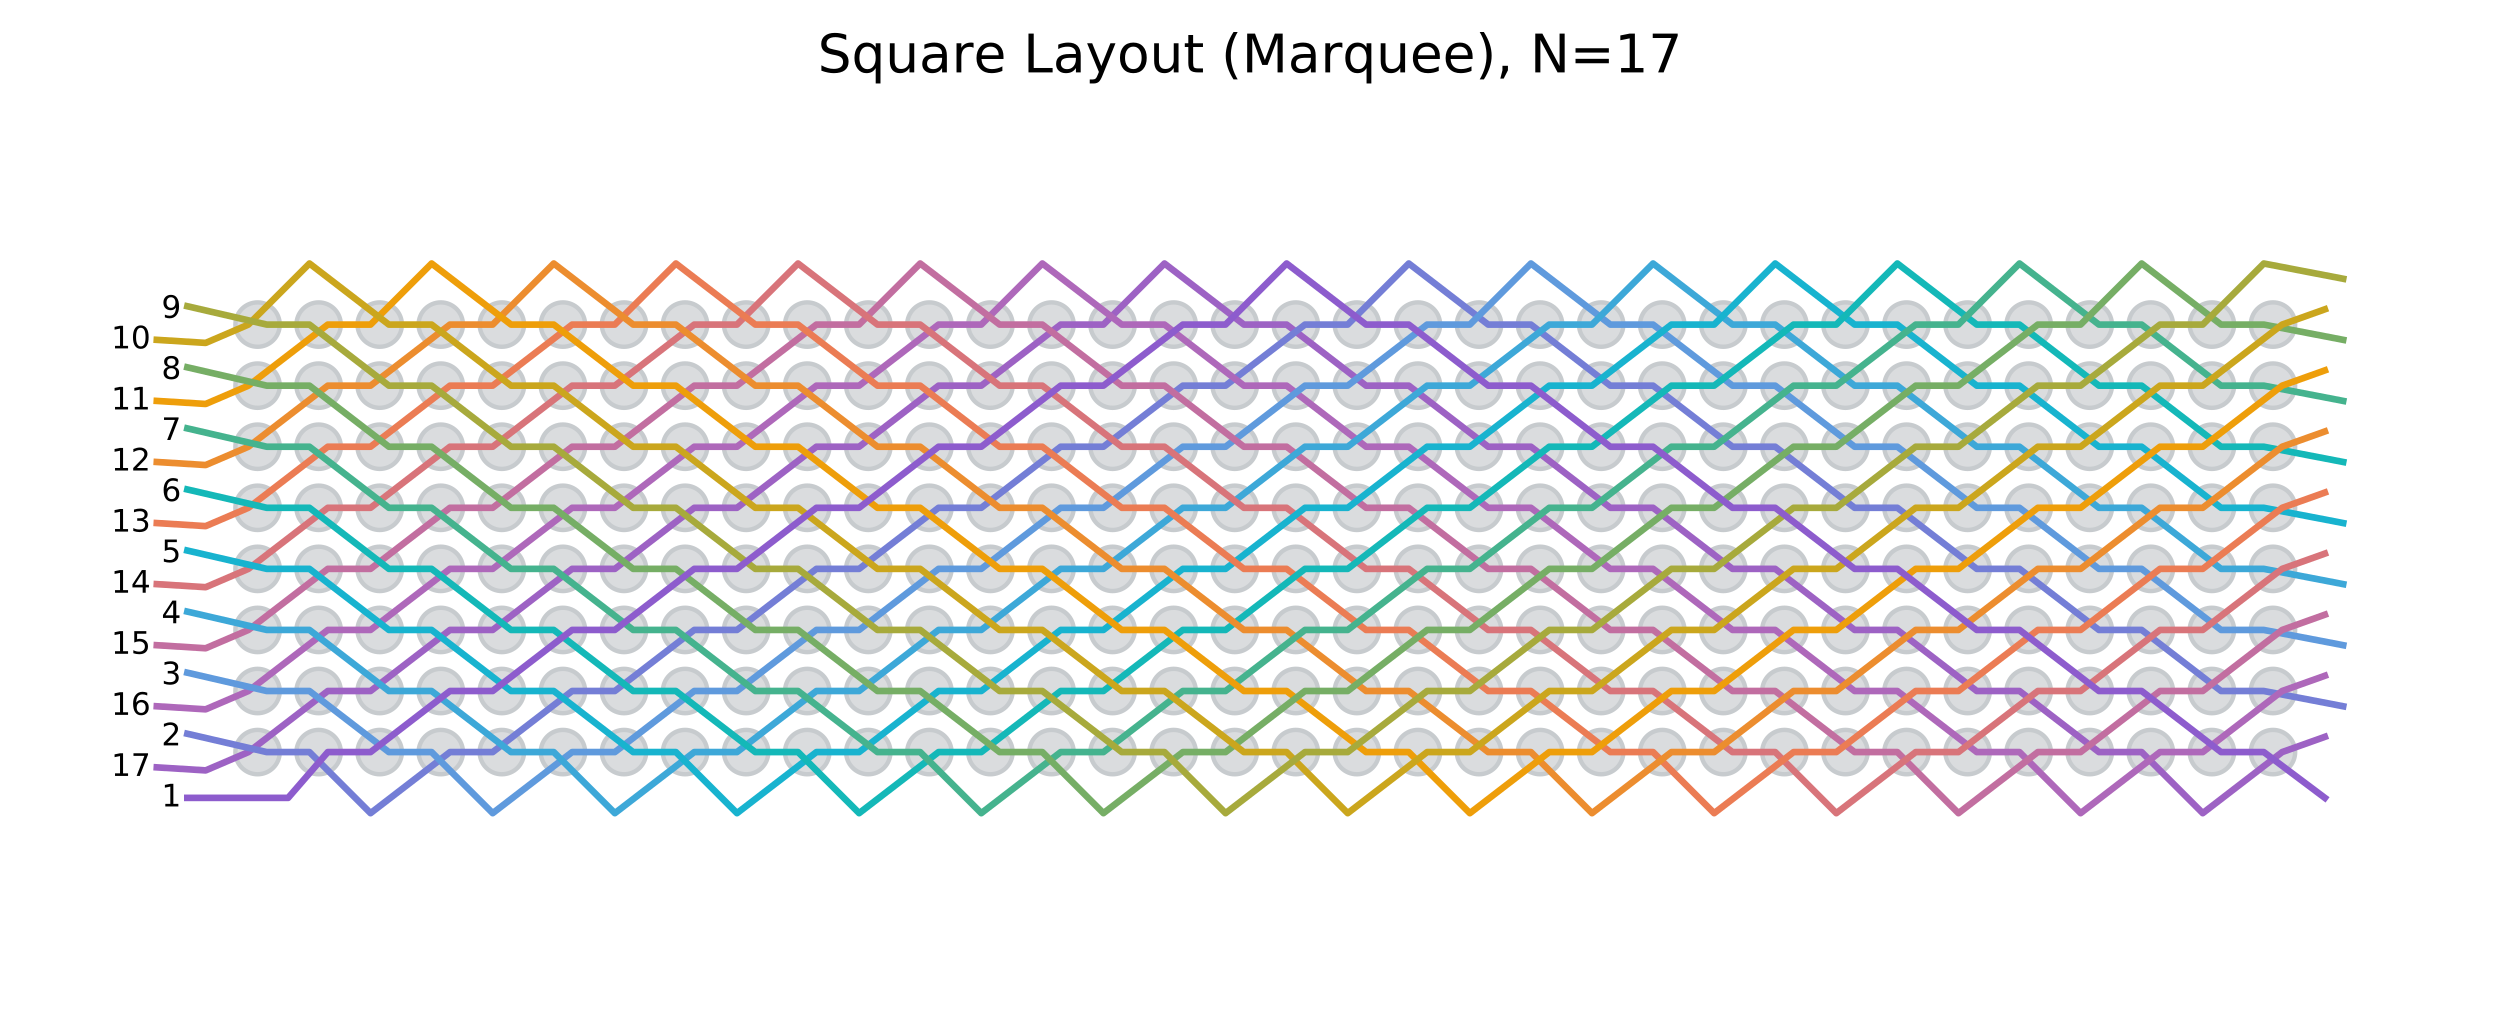 <?xml version="1.0" encoding="utf-8" standalone="no"?>
<!DOCTYPE svg PUBLIC "-//W3C//DTD SVG 1.1//EN"
  "http://www.w3.org/Graphics/SVG/1.1/DTD/svg11.dtd">
<!-- Created with matplotlib (https://matplotlib.org/) -->
<svg height="231.044pt" version="1.1" viewBox="0 0 563.457 231.044" width="563.457pt" xmlns="http://www.w3.org/2000/svg" xmlns:xlink="http://www.w3.org/1999/xlink">
 <defs>
  <style type="text/css">
*{stroke-linecap:butt;stroke-linejoin:round;}
  </style>
 </defs>
 <g id="figure_1">
  <g id="patch_1">
   <path d="M 0 231.044 
L 563.457 231.044 
L 563.457 0 
L 0 0 
z
" style="fill:none;"/>
  </g>
  <g id="axes_1">
   <g id="patch_2">
    <path d="M 10.7 220.344 
L 552.757 220.344 
L 552.757 22.318 
L 10.7 22.318 
z
" style="fill:none;"/>
   </g>
   <g id="PathCollection_1">
    <defs>
     <path d="M 0 5 
C 1.326 5 2.598 4.473 3.536 3.536 
C 4.473 2.598 5 1.326 5 0 
C 5 -1.326 4.473 -2.598 3.536 -3.536 
C 2.598 -4.473 1.326 -5 0 -5 
C -1.326 -5 -2.598 -4.473 -3.536 -3.536 
C -4.473 -2.598 -5 -1.326 -5 0 
C -5 1.326 -4.473 2.598 -3.536 3.536 
C -2.598 4.473 -1.326 5 0 5 
z
" id="m84c8298084" style="stroke:#c7cbce;"/>
    </defs>
    <g>
     <use style="fill:#dadcde;stroke:#c7cbce;" x="58.051" xlink:href="#m84c8298084" y="169.508"/>
    </g>
   </g>
   <g id="PathCollection_2">
    <g>
     <use style="fill:#dadcde;stroke:#c7cbce;" x="58.051" xlink:href="#m84c8298084" y="155.743"/>
    </g>
   </g>
   <g id="PathCollection_3">
    <g>
     <use style="fill:#dadcde;stroke:#c7cbce;" x="58.051" xlink:href="#m84c8298084" y="141.978"/>
    </g>
   </g>
   <g id="PathCollection_4">
    <g>
     <use style="fill:#dadcde;stroke:#c7cbce;" x="58.051" xlink:href="#m84c8298084" y="128.213"/>
    </g>
   </g>
   <g id="PathCollection_5">
    <g>
     <use style="fill:#dadcde;stroke:#c7cbce;" x="58.051" xlink:href="#m84c8298084" y="114.449"/>
    </g>
   </g>
   <g id="PathCollection_6">
    <g>
     <use style="fill:#dadcde;stroke:#c7cbce;" x="58.051" xlink:href="#m84c8298084" y="100.684"/>
    </g>
   </g>
   <g id="PathCollection_7">
    <g>
     <use style="fill:#dadcde;stroke:#c7cbce;" x="58.051" xlink:href="#m84c8298084" y="86.919"/>
    </g>
   </g>
   <g id="PathCollection_8">
    <g>
     <use style="fill:#dadcde;stroke:#c7cbce;" x="58.051" xlink:href="#m84c8298084" y="73.154"/>
    </g>
   </g>
   <g id="PathCollection_9">
    <g>
     <use style="fill:#dadcde;stroke:#c7cbce;" x="71.816" xlink:href="#m84c8298084" y="169.508"/>
    </g>
   </g>
   <g id="PathCollection_10">
    <g>
     <use style="fill:#dadcde;stroke:#c7cbce;" x="71.816" xlink:href="#m84c8298084" y="155.743"/>
    </g>
   </g>
   <g id="PathCollection_11">
    <g>
     <use style="fill:#dadcde;stroke:#c7cbce;" x="71.816" xlink:href="#m84c8298084" y="141.978"/>
    </g>
   </g>
   <g id="PathCollection_12">
    <g>
     <use style="fill:#dadcde;stroke:#c7cbce;" x="71.816" xlink:href="#m84c8298084" y="128.213"/>
    </g>
   </g>
   <g id="PathCollection_13">
    <g>
     <use style="fill:#dadcde;stroke:#c7cbce;" x="71.816" xlink:href="#m84c8298084" y="114.449"/>
    </g>
   </g>
   <g id="PathCollection_14">
    <g>
     <use style="fill:#dadcde;stroke:#c7cbce;" x="71.816" xlink:href="#m84c8298084" y="100.684"/>
    </g>
   </g>
   <g id="PathCollection_15">
    <g>
     <use style="fill:#dadcde;stroke:#c7cbce;" x="71.816" xlink:href="#m84c8298084" y="86.919"/>
    </g>
   </g>
   <g id="PathCollection_16">
    <g>
     <use style="fill:#dadcde;stroke:#c7cbce;" x="71.816" xlink:href="#m84c8298084" y="73.154"/>
    </g>
   </g>
   <g id="PathCollection_17">
    <g>
     <use style="fill:#dadcde;stroke:#c7cbce;" x="85.58" xlink:href="#m84c8298084" y="169.508"/>
    </g>
   </g>
   <g id="PathCollection_18">
    <g>
     <use style="fill:#dadcde;stroke:#c7cbce;" x="85.58" xlink:href="#m84c8298084" y="155.743"/>
    </g>
   </g>
   <g id="PathCollection_19">
    <g>
     <use style="fill:#dadcde;stroke:#c7cbce;" x="85.58" xlink:href="#m84c8298084" y="141.978"/>
    </g>
   </g>
   <g id="PathCollection_20">
    <g>
     <use style="fill:#dadcde;stroke:#c7cbce;" x="85.58" xlink:href="#m84c8298084" y="128.213"/>
    </g>
   </g>
   <g id="PathCollection_21">
    <g>
     <use style="fill:#dadcde;stroke:#c7cbce;" x="85.58" xlink:href="#m84c8298084" y="114.449"/>
    </g>
   </g>
   <g id="PathCollection_22">
    <g>
     <use style="fill:#dadcde;stroke:#c7cbce;" x="85.58" xlink:href="#m84c8298084" y="100.684"/>
    </g>
   </g>
   <g id="PathCollection_23">
    <g>
     <use style="fill:#dadcde;stroke:#c7cbce;" x="85.58" xlink:href="#m84c8298084" y="86.919"/>
    </g>
   </g>
   <g id="PathCollection_24">
    <g>
     <use style="fill:#dadcde;stroke:#c7cbce;" x="85.58" xlink:href="#m84c8298084" y="73.154"/>
    </g>
   </g>
   <g id="PathCollection_25">
    <g>
     <use style="fill:#dadcde;stroke:#c7cbce;" x="99.345" xlink:href="#m84c8298084" y="169.508"/>
    </g>
   </g>
   <g id="PathCollection_26">
    <g>
     <use style="fill:#dadcde;stroke:#c7cbce;" x="99.345" xlink:href="#m84c8298084" y="155.743"/>
    </g>
   </g>
   <g id="PathCollection_27">
    <g>
     <use style="fill:#dadcde;stroke:#c7cbce;" x="99.345" xlink:href="#m84c8298084" y="141.978"/>
    </g>
   </g>
   <g id="PathCollection_28">
    <g>
     <use style="fill:#dadcde;stroke:#c7cbce;" x="99.345" xlink:href="#m84c8298084" y="128.213"/>
    </g>
   </g>
   <g id="PathCollection_29">
    <g>
     <use style="fill:#dadcde;stroke:#c7cbce;" x="99.345" xlink:href="#m84c8298084" y="114.449"/>
    </g>
   </g>
   <g id="PathCollection_30">
    <g>
     <use style="fill:#dadcde;stroke:#c7cbce;" x="99.345" xlink:href="#m84c8298084" y="100.684"/>
    </g>
   </g>
   <g id="PathCollection_31">
    <g>
     <use style="fill:#dadcde;stroke:#c7cbce;" x="99.345" xlink:href="#m84c8298084" y="86.919"/>
    </g>
   </g>
   <g id="PathCollection_32">
    <g>
     <use style="fill:#dadcde;stroke:#c7cbce;" x="99.345" xlink:href="#m84c8298084" y="73.154"/>
    </g>
   </g>
   <g id="PathCollection_33">
    <g>
     <use style="fill:#dadcde;stroke:#c7cbce;" x="113.11" xlink:href="#m84c8298084" y="169.508"/>
    </g>
   </g>
   <g id="PathCollection_34">
    <g>
     <use style="fill:#dadcde;stroke:#c7cbce;" x="113.11" xlink:href="#m84c8298084" y="155.743"/>
    </g>
   </g>
   <g id="PathCollection_35">
    <g>
     <use style="fill:#dadcde;stroke:#c7cbce;" x="113.11" xlink:href="#m84c8298084" y="141.978"/>
    </g>
   </g>
   <g id="PathCollection_36">
    <g>
     <use style="fill:#dadcde;stroke:#c7cbce;" x="113.11" xlink:href="#m84c8298084" y="128.213"/>
    </g>
   </g>
   <g id="PathCollection_37">
    <g>
     <use style="fill:#dadcde;stroke:#c7cbce;" x="113.11" xlink:href="#m84c8298084" y="114.449"/>
    </g>
   </g>
   <g id="PathCollection_38">
    <g>
     <use style="fill:#dadcde;stroke:#c7cbce;" x="113.11" xlink:href="#m84c8298084" y="100.684"/>
    </g>
   </g>
   <g id="PathCollection_39">
    <g>
     <use style="fill:#dadcde;stroke:#c7cbce;" x="113.11" xlink:href="#m84c8298084" y="86.919"/>
    </g>
   </g>
   <g id="PathCollection_40">
    <g>
     <use style="fill:#dadcde;stroke:#c7cbce;" x="113.11" xlink:href="#m84c8298084" y="73.154"/>
    </g>
   </g>
   <g id="PathCollection_41">
    <g>
     <use style="fill:#dadcde;stroke:#c7cbce;" x="126.875" xlink:href="#m84c8298084" y="169.508"/>
    </g>
   </g>
   <g id="PathCollection_42">
    <g>
     <use style="fill:#dadcde;stroke:#c7cbce;" x="126.875" xlink:href="#m84c8298084" y="155.743"/>
    </g>
   </g>
   <g id="PathCollection_43">
    <g>
     <use style="fill:#dadcde;stroke:#c7cbce;" x="126.875" xlink:href="#m84c8298084" y="141.978"/>
    </g>
   </g>
   <g id="PathCollection_44">
    <g>
     <use style="fill:#dadcde;stroke:#c7cbce;" x="126.875" xlink:href="#m84c8298084" y="128.213"/>
    </g>
   </g>
   <g id="PathCollection_45">
    <g>
     <use style="fill:#dadcde;stroke:#c7cbce;" x="126.875" xlink:href="#m84c8298084" y="114.449"/>
    </g>
   </g>
   <g id="PathCollection_46">
    <g>
     <use style="fill:#dadcde;stroke:#c7cbce;" x="126.875" xlink:href="#m84c8298084" y="100.684"/>
    </g>
   </g>
   <g id="PathCollection_47">
    <g>
     <use style="fill:#dadcde;stroke:#c7cbce;" x="126.875" xlink:href="#m84c8298084" y="86.919"/>
    </g>
   </g>
   <g id="PathCollection_48">
    <g>
     <use style="fill:#dadcde;stroke:#c7cbce;" x="126.875" xlink:href="#m84c8298084" y="73.154"/>
    </g>
   </g>
   <g id="PathCollection_49">
    <g>
     <use style="fill:#dadcde;stroke:#c7cbce;" x="140.64" xlink:href="#m84c8298084" y="169.508"/>
    </g>
   </g>
   <g id="PathCollection_50">
    <g>
     <use style="fill:#dadcde;stroke:#c7cbce;" x="140.64" xlink:href="#m84c8298084" y="155.743"/>
    </g>
   </g>
   <g id="PathCollection_51">
    <g>
     <use style="fill:#dadcde;stroke:#c7cbce;" x="140.64" xlink:href="#m84c8298084" y="141.978"/>
    </g>
   </g>
   <g id="PathCollection_52">
    <g>
     <use style="fill:#dadcde;stroke:#c7cbce;" x="140.64" xlink:href="#m84c8298084" y="128.213"/>
    </g>
   </g>
   <g id="PathCollection_53">
    <g>
     <use style="fill:#dadcde;stroke:#c7cbce;" x="140.64" xlink:href="#m84c8298084" y="114.449"/>
    </g>
   </g>
   <g id="PathCollection_54">
    <g>
     <use style="fill:#dadcde;stroke:#c7cbce;" x="140.64" xlink:href="#m84c8298084" y="100.684"/>
    </g>
   </g>
   <g id="PathCollection_55">
    <g>
     <use style="fill:#dadcde;stroke:#c7cbce;" x="140.64" xlink:href="#m84c8298084" y="86.919"/>
    </g>
   </g>
   <g id="PathCollection_56">
    <g>
     <use style="fill:#dadcde;stroke:#c7cbce;" x="140.64" xlink:href="#m84c8298084" y="73.154"/>
    </g>
   </g>
   <g id="PathCollection_57">
    <g>
     <use style="fill:#dadcde;stroke:#c7cbce;" x="154.404" xlink:href="#m84c8298084" y="169.508"/>
    </g>
   </g>
   <g id="PathCollection_58">
    <g>
     <use style="fill:#dadcde;stroke:#c7cbce;" x="154.404" xlink:href="#m84c8298084" y="155.743"/>
    </g>
   </g>
   <g id="PathCollection_59">
    <g>
     <use style="fill:#dadcde;stroke:#c7cbce;" x="154.404" xlink:href="#m84c8298084" y="141.978"/>
    </g>
   </g>
   <g id="PathCollection_60">
    <g>
     <use style="fill:#dadcde;stroke:#c7cbce;" x="154.404" xlink:href="#m84c8298084" y="128.213"/>
    </g>
   </g>
   <g id="PathCollection_61">
    <g>
     <use style="fill:#dadcde;stroke:#c7cbce;" x="154.404" xlink:href="#m84c8298084" y="114.449"/>
    </g>
   </g>
   <g id="PathCollection_62">
    <g>
     <use style="fill:#dadcde;stroke:#c7cbce;" x="154.404" xlink:href="#m84c8298084" y="100.684"/>
    </g>
   </g>
   <g id="PathCollection_63">
    <g>
     <use style="fill:#dadcde;stroke:#c7cbce;" x="154.404" xlink:href="#m84c8298084" y="86.919"/>
    </g>
   </g>
   <g id="PathCollection_64">
    <g>
     <use style="fill:#dadcde;stroke:#c7cbce;" x="154.404" xlink:href="#m84c8298084" y="73.154"/>
    </g>
   </g>
   <g id="PathCollection_65">
    <g>
     <use style="fill:#dadcde;stroke:#c7cbce;" x="168.169" xlink:href="#m84c8298084" y="169.508"/>
    </g>
   </g>
   <g id="PathCollection_66">
    <g>
     <use style="fill:#dadcde;stroke:#c7cbce;" x="168.169" xlink:href="#m84c8298084" y="155.743"/>
    </g>
   </g>
   <g id="PathCollection_67">
    <g>
     <use style="fill:#dadcde;stroke:#c7cbce;" x="168.169" xlink:href="#m84c8298084" y="141.978"/>
    </g>
   </g>
   <g id="PathCollection_68">
    <g>
     <use style="fill:#dadcde;stroke:#c7cbce;" x="168.169" xlink:href="#m84c8298084" y="128.213"/>
    </g>
   </g>
   <g id="PathCollection_69">
    <g>
     <use style="fill:#dadcde;stroke:#c7cbce;" x="168.169" xlink:href="#m84c8298084" y="114.449"/>
    </g>
   </g>
   <g id="PathCollection_70">
    <g>
     <use style="fill:#dadcde;stroke:#c7cbce;" x="168.169" xlink:href="#m84c8298084" y="100.684"/>
    </g>
   </g>
   <g id="PathCollection_71">
    <g>
     <use style="fill:#dadcde;stroke:#c7cbce;" x="168.169" xlink:href="#m84c8298084" y="86.919"/>
    </g>
   </g>
   <g id="PathCollection_72">
    <g>
     <use style="fill:#dadcde;stroke:#c7cbce;" x="168.169" xlink:href="#m84c8298084" y="73.154"/>
    </g>
   </g>
   <g id="PathCollection_73">
    <g>
     <use style="fill:#dadcde;stroke:#c7cbce;" x="181.934" xlink:href="#m84c8298084" y="169.508"/>
    </g>
   </g>
   <g id="PathCollection_74">
    <g>
     <use style="fill:#dadcde;stroke:#c7cbce;" x="181.934" xlink:href="#m84c8298084" y="155.743"/>
    </g>
   </g>
   <g id="PathCollection_75">
    <g>
     <use style="fill:#dadcde;stroke:#c7cbce;" x="181.934" xlink:href="#m84c8298084" y="141.978"/>
    </g>
   </g>
   <g id="PathCollection_76">
    <g>
     <use style="fill:#dadcde;stroke:#c7cbce;" x="181.934" xlink:href="#m84c8298084" y="128.213"/>
    </g>
   </g>
   <g id="PathCollection_77">
    <g>
     <use style="fill:#dadcde;stroke:#c7cbce;" x="181.934" xlink:href="#m84c8298084" y="114.449"/>
    </g>
   </g>
   <g id="PathCollection_78">
    <g>
     <use style="fill:#dadcde;stroke:#c7cbce;" x="181.934" xlink:href="#m84c8298084" y="100.684"/>
    </g>
   </g>
   <g id="PathCollection_79">
    <g>
     <use style="fill:#dadcde;stroke:#c7cbce;" x="181.934" xlink:href="#m84c8298084" y="86.919"/>
    </g>
   </g>
   <g id="PathCollection_80">
    <g>
     <use style="fill:#dadcde;stroke:#c7cbce;" x="181.934" xlink:href="#m84c8298084" y="73.154"/>
    </g>
   </g>
   <g id="PathCollection_81">
    <g>
     <use style="fill:#dadcde;stroke:#c7cbce;" x="195.699" xlink:href="#m84c8298084" y="169.508"/>
    </g>
   </g>
   <g id="PathCollection_82">
    <g>
     <use style="fill:#dadcde;stroke:#c7cbce;" x="195.699" xlink:href="#m84c8298084" y="155.743"/>
    </g>
   </g>
   <g id="PathCollection_83">
    <g>
     <use style="fill:#dadcde;stroke:#c7cbce;" x="195.699" xlink:href="#m84c8298084" y="141.978"/>
    </g>
   </g>
   <g id="PathCollection_84">
    <g>
     <use style="fill:#dadcde;stroke:#c7cbce;" x="195.699" xlink:href="#m84c8298084" y="128.213"/>
    </g>
   </g>
   <g id="PathCollection_85">
    <g>
     <use style="fill:#dadcde;stroke:#c7cbce;" x="195.699" xlink:href="#m84c8298084" y="114.449"/>
    </g>
   </g>
   <g id="PathCollection_86">
    <g>
     <use style="fill:#dadcde;stroke:#c7cbce;" x="195.699" xlink:href="#m84c8298084" y="100.684"/>
    </g>
   </g>
   <g id="PathCollection_87">
    <g>
     <use style="fill:#dadcde;stroke:#c7cbce;" x="195.699" xlink:href="#m84c8298084" y="86.919"/>
    </g>
   </g>
   <g id="PathCollection_88">
    <g>
     <use style="fill:#dadcde;stroke:#c7cbce;" x="195.699" xlink:href="#m84c8298084" y="73.154"/>
    </g>
   </g>
   <g id="PathCollection_89">
    <g>
     <use style="fill:#dadcde;stroke:#c7cbce;" x="209.463" xlink:href="#m84c8298084" y="169.508"/>
    </g>
   </g>
   <g id="PathCollection_90">
    <g>
     <use style="fill:#dadcde;stroke:#c7cbce;" x="209.463" xlink:href="#m84c8298084" y="155.743"/>
    </g>
   </g>
   <g id="PathCollection_91">
    <g>
     <use style="fill:#dadcde;stroke:#c7cbce;" x="209.463" xlink:href="#m84c8298084" y="141.978"/>
    </g>
   </g>
   <g id="PathCollection_92">
    <g>
     <use style="fill:#dadcde;stroke:#c7cbce;" x="209.463" xlink:href="#m84c8298084" y="128.213"/>
    </g>
   </g>
   <g id="PathCollection_93">
    <g>
     <use style="fill:#dadcde;stroke:#c7cbce;" x="209.463" xlink:href="#m84c8298084" y="114.449"/>
    </g>
   </g>
   <g id="PathCollection_94">
    <g>
     <use style="fill:#dadcde;stroke:#c7cbce;" x="209.463" xlink:href="#m84c8298084" y="100.684"/>
    </g>
   </g>
   <g id="PathCollection_95">
    <g>
     <use style="fill:#dadcde;stroke:#c7cbce;" x="209.463" xlink:href="#m84c8298084" y="86.919"/>
    </g>
   </g>
   <g id="PathCollection_96">
    <g>
     <use style="fill:#dadcde;stroke:#c7cbce;" x="209.463" xlink:href="#m84c8298084" y="73.154"/>
    </g>
   </g>
   <g id="PathCollection_97">
    <g>
     <use style="fill:#dadcde;stroke:#c7cbce;" x="223.228" xlink:href="#m84c8298084" y="169.508"/>
    </g>
   </g>
   <g id="PathCollection_98">
    <g>
     <use style="fill:#dadcde;stroke:#c7cbce;" x="223.228" xlink:href="#m84c8298084" y="155.743"/>
    </g>
   </g>
   <g id="PathCollection_99">
    <g>
     <use style="fill:#dadcde;stroke:#c7cbce;" x="223.228" xlink:href="#m84c8298084" y="141.978"/>
    </g>
   </g>
   <g id="PathCollection_100">
    <g>
     <use style="fill:#dadcde;stroke:#c7cbce;" x="223.228" xlink:href="#m84c8298084" y="128.213"/>
    </g>
   </g>
   <g id="PathCollection_101">
    <g>
     <use style="fill:#dadcde;stroke:#c7cbce;" x="223.228" xlink:href="#m84c8298084" y="114.449"/>
    </g>
   </g>
   <g id="PathCollection_102">
    <g>
     <use style="fill:#dadcde;stroke:#c7cbce;" x="223.228" xlink:href="#m84c8298084" y="100.684"/>
    </g>
   </g>
   <g id="PathCollection_103">
    <g>
     <use style="fill:#dadcde;stroke:#c7cbce;" x="223.228" xlink:href="#m84c8298084" y="86.919"/>
    </g>
   </g>
   <g id="PathCollection_104">
    <g>
     <use style="fill:#dadcde;stroke:#c7cbce;" x="223.228" xlink:href="#m84c8298084" y="73.154"/>
    </g>
   </g>
   <g id="PathCollection_105">
    <g>
     <use style="fill:#dadcde;stroke:#c7cbce;" x="236.993" xlink:href="#m84c8298084" y="169.508"/>
    </g>
   </g>
   <g id="PathCollection_106">
    <g>
     <use style="fill:#dadcde;stroke:#c7cbce;" x="236.993" xlink:href="#m84c8298084" y="155.743"/>
    </g>
   </g>
   <g id="PathCollection_107">
    <g>
     <use style="fill:#dadcde;stroke:#c7cbce;" x="236.993" xlink:href="#m84c8298084" y="141.978"/>
    </g>
   </g>
   <g id="PathCollection_108">
    <g>
     <use style="fill:#dadcde;stroke:#c7cbce;" x="236.993" xlink:href="#m84c8298084" y="128.213"/>
    </g>
   </g>
   <g id="PathCollection_109">
    <g>
     <use style="fill:#dadcde;stroke:#c7cbce;" x="236.993" xlink:href="#m84c8298084" y="114.449"/>
    </g>
   </g>
   <g id="PathCollection_110">
    <g>
     <use style="fill:#dadcde;stroke:#c7cbce;" x="236.993" xlink:href="#m84c8298084" y="100.684"/>
    </g>
   </g>
   <g id="PathCollection_111">
    <g>
     <use style="fill:#dadcde;stroke:#c7cbce;" x="236.993" xlink:href="#m84c8298084" y="86.919"/>
    </g>
   </g>
   <g id="PathCollection_112">
    <g>
     <use style="fill:#dadcde;stroke:#c7cbce;" x="236.993" xlink:href="#m84c8298084" y="73.154"/>
    </g>
   </g>
   <g id="PathCollection_113">
    <g>
     <use style="fill:#dadcde;stroke:#c7cbce;" x="250.758" xlink:href="#m84c8298084" y="169.508"/>
    </g>
   </g>
   <g id="PathCollection_114">
    <g>
     <use style="fill:#dadcde;stroke:#c7cbce;" x="250.758" xlink:href="#m84c8298084" y="155.743"/>
    </g>
   </g>
   <g id="PathCollection_115">
    <g>
     <use style="fill:#dadcde;stroke:#c7cbce;" x="250.758" xlink:href="#m84c8298084" y="141.978"/>
    </g>
   </g>
   <g id="PathCollection_116">
    <g>
     <use style="fill:#dadcde;stroke:#c7cbce;" x="250.758" xlink:href="#m84c8298084" y="128.213"/>
    </g>
   </g>
   <g id="PathCollection_117">
    <g>
     <use style="fill:#dadcde;stroke:#c7cbce;" x="250.758" xlink:href="#m84c8298084" y="114.449"/>
    </g>
   </g>
   <g id="PathCollection_118">
    <g>
     <use style="fill:#dadcde;stroke:#c7cbce;" x="250.758" xlink:href="#m84c8298084" y="100.684"/>
    </g>
   </g>
   <g id="PathCollection_119">
    <g>
     <use style="fill:#dadcde;stroke:#c7cbce;" x="250.758" xlink:href="#m84c8298084" y="86.919"/>
    </g>
   </g>
   <g id="PathCollection_120">
    <g>
     <use style="fill:#dadcde;stroke:#c7cbce;" x="250.758" xlink:href="#m84c8298084" y="73.154"/>
    </g>
   </g>
   <g id="PathCollection_121">
    <g>
     <use style="fill:#dadcde;stroke:#c7cbce;" x="264.523" xlink:href="#m84c8298084" y="169.508"/>
    </g>
   </g>
   <g id="PathCollection_122">
    <g>
     <use style="fill:#dadcde;stroke:#c7cbce;" x="264.523" xlink:href="#m84c8298084" y="155.743"/>
    </g>
   </g>
   <g id="PathCollection_123">
    <g>
     <use style="fill:#dadcde;stroke:#c7cbce;" x="264.523" xlink:href="#m84c8298084" y="141.978"/>
    </g>
   </g>
   <g id="PathCollection_124">
    <g>
     <use style="fill:#dadcde;stroke:#c7cbce;" x="264.523" xlink:href="#m84c8298084" y="128.213"/>
    </g>
   </g>
   <g id="PathCollection_125">
    <g>
     <use style="fill:#dadcde;stroke:#c7cbce;" x="264.523" xlink:href="#m84c8298084" y="114.449"/>
    </g>
   </g>
   <g id="PathCollection_126">
    <g>
     <use style="fill:#dadcde;stroke:#c7cbce;" x="264.523" xlink:href="#m84c8298084" y="100.684"/>
    </g>
   </g>
   <g id="PathCollection_127">
    <g>
     <use style="fill:#dadcde;stroke:#c7cbce;" x="264.523" xlink:href="#m84c8298084" y="86.919"/>
    </g>
   </g>
   <g id="PathCollection_128">
    <g>
     <use style="fill:#dadcde;stroke:#c7cbce;" x="264.523" xlink:href="#m84c8298084" y="73.154"/>
    </g>
   </g>
   <g id="PathCollection_129">
    <g>
     <use style="fill:#dadcde;stroke:#c7cbce;" x="278.287" xlink:href="#m84c8298084" y="169.508"/>
    </g>
   </g>
   <g id="PathCollection_130">
    <g>
     <use style="fill:#dadcde;stroke:#c7cbce;" x="278.287" xlink:href="#m84c8298084" y="155.743"/>
    </g>
   </g>
   <g id="PathCollection_131">
    <g>
     <use style="fill:#dadcde;stroke:#c7cbce;" x="278.287" xlink:href="#m84c8298084" y="141.978"/>
    </g>
   </g>
   <g id="PathCollection_132">
    <g>
     <use style="fill:#dadcde;stroke:#c7cbce;" x="278.287" xlink:href="#m84c8298084" y="128.213"/>
    </g>
   </g>
   <g id="PathCollection_133">
    <g>
     <use style="fill:#dadcde;stroke:#c7cbce;" x="278.287" xlink:href="#m84c8298084" y="114.449"/>
    </g>
   </g>
   <g id="PathCollection_134">
    <g>
     <use style="fill:#dadcde;stroke:#c7cbce;" x="278.287" xlink:href="#m84c8298084" y="100.684"/>
    </g>
   </g>
   <g id="PathCollection_135">
    <g>
     <use style="fill:#dadcde;stroke:#c7cbce;" x="278.287" xlink:href="#m84c8298084" y="86.919"/>
    </g>
   </g>
   <g id="PathCollection_136">
    <g>
     <use style="fill:#dadcde;stroke:#c7cbce;" x="278.287" xlink:href="#m84c8298084" y="73.154"/>
    </g>
   </g>
   <g id="PathCollection_137">
    <g>
     <use style="fill:#dadcde;stroke:#c7cbce;" x="292.052" xlink:href="#m84c8298084" y="169.508"/>
    </g>
   </g>
   <g id="PathCollection_138">
    <g>
     <use style="fill:#dadcde;stroke:#c7cbce;" x="292.052" xlink:href="#m84c8298084" y="155.743"/>
    </g>
   </g>
   <g id="PathCollection_139">
    <g>
     <use style="fill:#dadcde;stroke:#c7cbce;" x="292.052" xlink:href="#m84c8298084" y="141.978"/>
    </g>
   </g>
   <g id="PathCollection_140">
    <g>
     <use style="fill:#dadcde;stroke:#c7cbce;" x="292.052" xlink:href="#m84c8298084" y="128.213"/>
    </g>
   </g>
   <g id="PathCollection_141">
    <g>
     <use style="fill:#dadcde;stroke:#c7cbce;" x="292.052" xlink:href="#m84c8298084" y="114.449"/>
    </g>
   </g>
   <g id="PathCollection_142">
    <g>
     <use style="fill:#dadcde;stroke:#c7cbce;" x="292.052" xlink:href="#m84c8298084" y="100.684"/>
    </g>
   </g>
   <g id="PathCollection_143">
    <g>
     <use style="fill:#dadcde;stroke:#c7cbce;" x="292.052" xlink:href="#m84c8298084" y="86.919"/>
    </g>
   </g>
   <g id="PathCollection_144">
    <g>
     <use style="fill:#dadcde;stroke:#c7cbce;" x="292.052" xlink:href="#m84c8298084" y="73.154"/>
    </g>
   </g>
   <g id="PathCollection_145">
    <g>
     <use style="fill:#dadcde;stroke:#c7cbce;" x="305.817" xlink:href="#m84c8298084" y="169.508"/>
    </g>
   </g>
   <g id="PathCollection_146">
    <g>
     <use style="fill:#dadcde;stroke:#c7cbce;" x="305.817" xlink:href="#m84c8298084" y="155.743"/>
    </g>
   </g>
   <g id="PathCollection_147">
    <g>
     <use style="fill:#dadcde;stroke:#c7cbce;" x="305.817" xlink:href="#m84c8298084" y="141.978"/>
    </g>
   </g>
   <g id="PathCollection_148">
    <g>
     <use style="fill:#dadcde;stroke:#c7cbce;" x="305.817" xlink:href="#m84c8298084" y="128.213"/>
    </g>
   </g>
   <g id="PathCollection_149">
    <g>
     <use style="fill:#dadcde;stroke:#c7cbce;" x="305.817" xlink:href="#m84c8298084" y="114.449"/>
    </g>
   </g>
   <g id="PathCollection_150">
    <g>
     <use style="fill:#dadcde;stroke:#c7cbce;" x="305.817" xlink:href="#m84c8298084" y="100.684"/>
    </g>
   </g>
   <g id="PathCollection_151">
    <g>
     <use style="fill:#dadcde;stroke:#c7cbce;" x="305.817" xlink:href="#m84c8298084" y="86.919"/>
    </g>
   </g>
   <g id="PathCollection_152">
    <g>
     <use style="fill:#dadcde;stroke:#c7cbce;" x="305.817" xlink:href="#m84c8298084" y="73.154"/>
    </g>
   </g>
   <g id="PathCollection_153">
    <g>
     <use style="fill:#dadcde;stroke:#c7cbce;" x="319.582" xlink:href="#m84c8298084" y="169.508"/>
    </g>
   </g>
   <g id="PathCollection_154">
    <g>
     <use style="fill:#dadcde;stroke:#c7cbce;" x="319.582" xlink:href="#m84c8298084" y="155.743"/>
    </g>
   </g>
   <g id="PathCollection_155">
    <g>
     <use style="fill:#dadcde;stroke:#c7cbce;" x="319.582" xlink:href="#m84c8298084" y="141.978"/>
    </g>
   </g>
   <g id="PathCollection_156">
    <g>
     <use style="fill:#dadcde;stroke:#c7cbce;" x="319.582" xlink:href="#m84c8298084" y="128.213"/>
    </g>
   </g>
   <g id="PathCollection_157">
    <g>
     <use style="fill:#dadcde;stroke:#c7cbce;" x="319.582" xlink:href="#m84c8298084" y="114.449"/>
    </g>
   </g>
   <g id="PathCollection_158">
    <g>
     <use style="fill:#dadcde;stroke:#c7cbce;" x="319.582" xlink:href="#m84c8298084" y="100.684"/>
    </g>
   </g>
   <g id="PathCollection_159">
    <g>
     <use style="fill:#dadcde;stroke:#c7cbce;" x="319.582" xlink:href="#m84c8298084" y="86.919"/>
    </g>
   </g>
   <g id="PathCollection_160">
    <g>
     <use style="fill:#dadcde;stroke:#c7cbce;" x="319.582" xlink:href="#m84c8298084" y="73.154"/>
    </g>
   </g>
   <g id="PathCollection_161">
    <g>
     <use style="fill:#dadcde;stroke:#c7cbce;" x="333.347" xlink:href="#m84c8298084" y="169.508"/>
    </g>
   </g>
   <g id="PathCollection_162">
    <g>
     <use style="fill:#dadcde;stroke:#c7cbce;" x="333.347" xlink:href="#m84c8298084" y="155.743"/>
    </g>
   </g>
   <g id="PathCollection_163">
    <g>
     <use style="fill:#dadcde;stroke:#c7cbce;" x="333.347" xlink:href="#m84c8298084" y="141.978"/>
    </g>
   </g>
   <g id="PathCollection_164">
    <g>
     <use style="fill:#dadcde;stroke:#c7cbce;" x="333.347" xlink:href="#m84c8298084" y="128.213"/>
    </g>
   </g>
   <g id="PathCollection_165">
    <g>
     <use style="fill:#dadcde;stroke:#c7cbce;" x="333.347" xlink:href="#m84c8298084" y="114.449"/>
    </g>
   </g>
   <g id="PathCollection_166">
    <g>
     <use style="fill:#dadcde;stroke:#c7cbce;" x="333.347" xlink:href="#m84c8298084" y="100.684"/>
    </g>
   </g>
   <g id="PathCollection_167">
    <g>
     <use style="fill:#dadcde;stroke:#c7cbce;" x="333.347" xlink:href="#m84c8298084" y="86.919"/>
    </g>
   </g>
   <g id="PathCollection_168">
    <g>
     <use style="fill:#dadcde;stroke:#c7cbce;" x="333.347" xlink:href="#m84c8298084" y="73.154"/>
    </g>
   </g>
   <g id="PathCollection_169">
    <g>
     <use style="fill:#dadcde;stroke:#c7cbce;" x="347.111" xlink:href="#m84c8298084" y="169.508"/>
    </g>
   </g>
   <g id="PathCollection_170">
    <g>
     <use style="fill:#dadcde;stroke:#c7cbce;" x="347.111" xlink:href="#m84c8298084" y="155.743"/>
    </g>
   </g>
   <g id="PathCollection_171">
    <g>
     <use style="fill:#dadcde;stroke:#c7cbce;" x="347.111" xlink:href="#m84c8298084" y="141.978"/>
    </g>
   </g>
   <g id="PathCollection_172">
    <g>
     <use style="fill:#dadcde;stroke:#c7cbce;" x="347.111" xlink:href="#m84c8298084" y="128.213"/>
    </g>
   </g>
   <g id="PathCollection_173">
    <g>
     <use style="fill:#dadcde;stroke:#c7cbce;" x="347.111" xlink:href="#m84c8298084" y="114.449"/>
    </g>
   </g>
   <g id="PathCollection_174">
    <g>
     <use style="fill:#dadcde;stroke:#c7cbce;" x="347.111" xlink:href="#m84c8298084" y="100.684"/>
    </g>
   </g>
   <g id="PathCollection_175">
    <g>
     <use style="fill:#dadcde;stroke:#c7cbce;" x="347.111" xlink:href="#m84c8298084" y="86.919"/>
    </g>
   </g>
   <g id="PathCollection_176">
    <g>
     <use style="fill:#dadcde;stroke:#c7cbce;" x="347.111" xlink:href="#m84c8298084" y="73.154"/>
    </g>
   </g>
   <g id="PathCollection_177">
    <g>
     <use style="fill:#dadcde;stroke:#c7cbce;" x="360.876" xlink:href="#m84c8298084" y="169.508"/>
    </g>
   </g>
   <g id="PathCollection_178">
    <g>
     <use style="fill:#dadcde;stroke:#c7cbce;" x="360.876" xlink:href="#m84c8298084" y="155.743"/>
    </g>
   </g>
   <g id="PathCollection_179">
    <g>
     <use style="fill:#dadcde;stroke:#c7cbce;" x="360.876" xlink:href="#m84c8298084" y="141.978"/>
    </g>
   </g>
   <g id="PathCollection_180">
    <g>
     <use style="fill:#dadcde;stroke:#c7cbce;" x="360.876" xlink:href="#m84c8298084" y="128.213"/>
    </g>
   </g>
   <g id="PathCollection_181">
    <g>
     <use style="fill:#dadcde;stroke:#c7cbce;" x="360.876" xlink:href="#m84c8298084" y="114.449"/>
    </g>
   </g>
   <g id="PathCollection_182">
    <g>
     <use style="fill:#dadcde;stroke:#c7cbce;" x="360.876" xlink:href="#m84c8298084" y="100.684"/>
    </g>
   </g>
   <g id="PathCollection_183">
    <g>
     <use style="fill:#dadcde;stroke:#c7cbce;" x="360.876" xlink:href="#m84c8298084" y="86.919"/>
    </g>
   </g>
   <g id="PathCollection_184">
    <g>
     <use style="fill:#dadcde;stroke:#c7cbce;" x="360.876" xlink:href="#m84c8298084" y="73.154"/>
    </g>
   </g>
   <g id="PathCollection_185">
    <g>
     <use style="fill:#dadcde;stroke:#c7cbce;" x="374.641" xlink:href="#m84c8298084" y="169.508"/>
    </g>
   </g>
   <g id="PathCollection_186">
    <g>
     <use style="fill:#dadcde;stroke:#c7cbce;" x="374.641" xlink:href="#m84c8298084" y="155.743"/>
    </g>
   </g>
   <g id="PathCollection_187">
    <g>
     <use style="fill:#dadcde;stroke:#c7cbce;" x="374.641" xlink:href="#m84c8298084" y="141.978"/>
    </g>
   </g>
   <g id="PathCollection_188">
    <g>
     <use style="fill:#dadcde;stroke:#c7cbce;" x="374.641" xlink:href="#m84c8298084" y="128.213"/>
    </g>
   </g>
   <g id="PathCollection_189">
    <g>
     <use style="fill:#dadcde;stroke:#c7cbce;" x="374.641" xlink:href="#m84c8298084" y="114.449"/>
    </g>
   </g>
   <g id="PathCollection_190">
    <g>
     <use style="fill:#dadcde;stroke:#c7cbce;" x="374.641" xlink:href="#m84c8298084" y="100.684"/>
    </g>
   </g>
   <g id="PathCollection_191">
    <g>
     <use style="fill:#dadcde;stroke:#c7cbce;" x="374.641" xlink:href="#m84c8298084" y="86.919"/>
    </g>
   </g>
   <g id="PathCollection_192">
    <g>
     <use style="fill:#dadcde;stroke:#c7cbce;" x="374.641" xlink:href="#m84c8298084" y="73.154"/>
    </g>
   </g>
   <g id="PathCollection_193">
    <g>
     <use style="fill:#dadcde;stroke:#c7cbce;" x="388.406" xlink:href="#m84c8298084" y="169.508"/>
    </g>
   </g>
   <g id="PathCollection_194">
    <g>
     <use style="fill:#dadcde;stroke:#c7cbce;" x="388.406" xlink:href="#m84c8298084" y="155.743"/>
    </g>
   </g>
   <g id="PathCollection_195">
    <g>
     <use style="fill:#dadcde;stroke:#c7cbce;" x="388.406" xlink:href="#m84c8298084" y="141.978"/>
    </g>
   </g>
   <g id="PathCollection_196">
    <g>
     <use style="fill:#dadcde;stroke:#c7cbce;" x="388.406" xlink:href="#m84c8298084" y="128.213"/>
    </g>
   </g>
   <g id="PathCollection_197">
    <g>
     <use style="fill:#dadcde;stroke:#c7cbce;" x="388.406" xlink:href="#m84c8298084" y="114.449"/>
    </g>
   </g>
   <g id="PathCollection_198">
    <g>
     <use style="fill:#dadcde;stroke:#c7cbce;" x="388.406" xlink:href="#m84c8298084" y="100.684"/>
    </g>
   </g>
   <g id="PathCollection_199">
    <g>
     <use style="fill:#dadcde;stroke:#c7cbce;" x="388.406" xlink:href="#m84c8298084" y="86.919"/>
    </g>
   </g>
   <g id="PathCollection_200">
    <g>
     <use style="fill:#dadcde;stroke:#c7cbce;" x="388.406" xlink:href="#m84c8298084" y="73.154"/>
    </g>
   </g>
   <g id="PathCollection_201">
    <g>
     <use style="fill:#dadcde;stroke:#c7cbce;" x="402.17" xlink:href="#m84c8298084" y="169.508"/>
    </g>
   </g>
   <g id="PathCollection_202">
    <g>
     <use style="fill:#dadcde;stroke:#c7cbce;" x="402.17" xlink:href="#m84c8298084" y="155.743"/>
    </g>
   </g>
   <g id="PathCollection_203">
    <g>
     <use style="fill:#dadcde;stroke:#c7cbce;" x="402.17" xlink:href="#m84c8298084" y="141.978"/>
    </g>
   </g>
   <g id="PathCollection_204">
    <g>
     <use style="fill:#dadcde;stroke:#c7cbce;" x="402.17" xlink:href="#m84c8298084" y="128.213"/>
    </g>
   </g>
   <g id="PathCollection_205">
    <g>
     <use style="fill:#dadcde;stroke:#c7cbce;" x="402.17" xlink:href="#m84c8298084" y="114.449"/>
    </g>
   </g>
   <g id="PathCollection_206">
    <g>
     <use style="fill:#dadcde;stroke:#c7cbce;" x="402.17" xlink:href="#m84c8298084" y="100.684"/>
    </g>
   </g>
   <g id="PathCollection_207">
    <g>
     <use style="fill:#dadcde;stroke:#c7cbce;" x="402.17" xlink:href="#m84c8298084" y="86.919"/>
    </g>
   </g>
   <g id="PathCollection_208">
    <g>
     <use style="fill:#dadcde;stroke:#c7cbce;" x="402.17" xlink:href="#m84c8298084" y="73.154"/>
    </g>
   </g>
   <g id="PathCollection_209">
    <g>
     <use style="fill:#dadcde;stroke:#c7cbce;" x="415.935" xlink:href="#m84c8298084" y="169.508"/>
    </g>
   </g>
   <g id="PathCollection_210">
    <g>
     <use style="fill:#dadcde;stroke:#c7cbce;" x="415.935" xlink:href="#m84c8298084" y="155.743"/>
    </g>
   </g>
   <g id="PathCollection_211">
    <g>
     <use style="fill:#dadcde;stroke:#c7cbce;" x="415.935" xlink:href="#m84c8298084" y="141.978"/>
    </g>
   </g>
   <g id="PathCollection_212">
    <g>
     <use style="fill:#dadcde;stroke:#c7cbce;" x="415.935" xlink:href="#m84c8298084" y="128.213"/>
    </g>
   </g>
   <g id="PathCollection_213">
    <g>
     <use style="fill:#dadcde;stroke:#c7cbce;" x="415.935" xlink:href="#m84c8298084" y="114.449"/>
    </g>
   </g>
   <g id="PathCollection_214">
    <g>
     <use style="fill:#dadcde;stroke:#c7cbce;" x="415.935" xlink:href="#m84c8298084" y="100.684"/>
    </g>
   </g>
   <g id="PathCollection_215">
    <g>
     <use style="fill:#dadcde;stroke:#c7cbce;" x="415.935" xlink:href="#m84c8298084" y="86.919"/>
    </g>
   </g>
   <g id="PathCollection_216">
    <g>
     <use style="fill:#dadcde;stroke:#c7cbce;" x="415.935" xlink:href="#m84c8298084" y="73.154"/>
    </g>
   </g>
   <g id="PathCollection_217">
    <g>
     <use style="fill:#dadcde;stroke:#c7cbce;" x="429.7" xlink:href="#m84c8298084" y="169.508"/>
    </g>
   </g>
   <g id="PathCollection_218">
    <g>
     <use style="fill:#dadcde;stroke:#c7cbce;" x="429.7" xlink:href="#m84c8298084" y="155.743"/>
    </g>
   </g>
   <g id="PathCollection_219">
    <g>
     <use style="fill:#dadcde;stroke:#c7cbce;" x="429.7" xlink:href="#m84c8298084" y="141.978"/>
    </g>
   </g>
   <g id="PathCollection_220">
    <g>
     <use style="fill:#dadcde;stroke:#c7cbce;" x="429.7" xlink:href="#m84c8298084" y="128.213"/>
    </g>
   </g>
   <g id="PathCollection_221">
    <g>
     <use style="fill:#dadcde;stroke:#c7cbce;" x="429.7" xlink:href="#m84c8298084" y="114.449"/>
    </g>
   </g>
   <g id="PathCollection_222">
    <g>
     <use style="fill:#dadcde;stroke:#c7cbce;" x="429.7" xlink:href="#m84c8298084" y="100.684"/>
    </g>
   </g>
   <g id="PathCollection_223">
    <g>
     <use style="fill:#dadcde;stroke:#c7cbce;" x="429.7" xlink:href="#m84c8298084" y="86.919"/>
    </g>
   </g>
   <g id="PathCollection_224">
    <g>
     <use style="fill:#dadcde;stroke:#c7cbce;" x="429.7" xlink:href="#m84c8298084" y="73.154"/>
    </g>
   </g>
   <g id="PathCollection_225">
    <g>
     <use style="fill:#dadcde;stroke:#c7cbce;" x="443.465" xlink:href="#m84c8298084" y="169.508"/>
    </g>
   </g>
   <g id="PathCollection_226">
    <g>
     <use style="fill:#dadcde;stroke:#c7cbce;" x="443.465" xlink:href="#m84c8298084" y="155.743"/>
    </g>
   </g>
   <g id="PathCollection_227">
    <g>
     <use style="fill:#dadcde;stroke:#c7cbce;" x="443.465" xlink:href="#m84c8298084" y="141.978"/>
    </g>
   </g>
   <g id="PathCollection_228">
    <g>
     <use style="fill:#dadcde;stroke:#c7cbce;" x="443.465" xlink:href="#m84c8298084" y="128.213"/>
    </g>
   </g>
   <g id="PathCollection_229">
    <g>
     <use style="fill:#dadcde;stroke:#c7cbce;" x="443.465" xlink:href="#m84c8298084" y="114.449"/>
    </g>
   </g>
   <g id="PathCollection_230">
    <g>
     <use style="fill:#dadcde;stroke:#c7cbce;" x="443.465" xlink:href="#m84c8298084" y="100.684"/>
    </g>
   </g>
   <g id="PathCollection_231">
    <g>
     <use style="fill:#dadcde;stroke:#c7cbce;" x="443.465" xlink:href="#m84c8298084" y="86.919"/>
    </g>
   </g>
   <g id="PathCollection_232">
    <g>
     <use style="fill:#dadcde;stroke:#c7cbce;" x="443.465" xlink:href="#m84c8298084" y="73.154"/>
    </g>
   </g>
   <g id="PathCollection_233">
    <g>
     <use style="fill:#dadcde;stroke:#c7cbce;" x="457.23" xlink:href="#m84c8298084" y="169.508"/>
    </g>
   </g>
   <g id="PathCollection_234">
    <g>
     <use style="fill:#dadcde;stroke:#c7cbce;" x="457.23" xlink:href="#m84c8298084" y="155.743"/>
    </g>
   </g>
   <g id="PathCollection_235">
    <g>
     <use style="fill:#dadcde;stroke:#c7cbce;" x="457.23" xlink:href="#m84c8298084" y="141.978"/>
    </g>
   </g>
   <g id="PathCollection_236">
    <g>
     <use style="fill:#dadcde;stroke:#c7cbce;" x="457.23" xlink:href="#m84c8298084" y="128.213"/>
    </g>
   </g>
   <g id="PathCollection_237">
    <g>
     <use style="fill:#dadcde;stroke:#c7cbce;" x="457.23" xlink:href="#m84c8298084" y="114.449"/>
    </g>
   </g>
   <g id="PathCollection_238">
    <g>
     <use style="fill:#dadcde;stroke:#c7cbce;" x="457.23" xlink:href="#m84c8298084" y="100.684"/>
    </g>
   </g>
   <g id="PathCollection_239">
    <g>
     <use style="fill:#dadcde;stroke:#c7cbce;" x="457.23" xlink:href="#m84c8298084" y="86.919"/>
    </g>
   </g>
   <g id="PathCollection_240">
    <g>
     <use style="fill:#dadcde;stroke:#c7cbce;" x="457.23" xlink:href="#m84c8298084" y="73.154"/>
    </g>
   </g>
   <g id="PathCollection_241">
    <g>
     <use style="fill:#dadcde;stroke:#c7cbce;" x="470.994" xlink:href="#m84c8298084" y="169.508"/>
    </g>
   </g>
   <g id="PathCollection_242">
    <g>
     <use style="fill:#dadcde;stroke:#c7cbce;" x="470.994" xlink:href="#m84c8298084" y="155.743"/>
    </g>
   </g>
   <g id="PathCollection_243">
    <g>
     <use style="fill:#dadcde;stroke:#c7cbce;" x="470.994" xlink:href="#m84c8298084" y="141.978"/>
    </g>
   </g>
   <g id="PathCollection_244">
    <g>
     <use style="fill:#dadcde;stroke:#c7cbce;" x="470.994" xlink:href="#m84c8298084" y="128.213"/>
    </g>
   </g>
   <g id="PathCollection_245">
    <g>
     <use style="fill:#dadcde;stroke:#c7cbce;" x="470.994" xlink:href="#m84c8298084" y="114.449"/>
    </g>
   </g>
   <g id="PathCollection_246">
    <g>
     <use style="fill:#dadcde;stroke:#c7cbce;" x="470.994" xlink:href="#m84c8298084" y="100.684"/>
    </g>
   </g>
   <g id="PathCollection_247">
    <g>
     <use style="fill:#dadcde;stroke:#c7cbce;" x="470.994" xlink:href="#m84c8298084" y="86.919"/>
    </g>
   </g>
   <g id="PathCollection_248">
    <g>
     <use style="fill:#dadcde;stroke:#c7cbce;" x="470.994" xlink:href="#m84c8298084" y="73.154"/>
    </g>
   </g>
   <g id="PathCollection_249">
    <g>
     <use style="fill:#dadcde;stroke:#c7cbce;" x="484.759" xlink:href="#m84c8298084" y="169.508"/>
    </g>
   </g>
   <g id="PathCollection_250">
    <g>
     <use style="fill:#dadcde;stroke:#c7cbce;" x="484.759" xlink:href="#m84c8298084" y="155.743"/>
    </g>
   </g>
   <g id="PathCollection_251">
    <g>
     <use style="fill:#dadcde;stroke:#c7cbce;" x="484.759" xlink:href="#m84c8298084" y="141.978"/>
    </g>
   </g>
   <g id="PathCollection_252">
    <g>
     <use style="fill:#dadcde;stroke:#c7cbce;" x="484.759" xlink:href="#m84c8298084" y="128.213"/>
    </g>
   </g>
   <g id="PathCollection_253">
    <g>
     <use style="fill:#dadcde;stroke:#c7cbce;" x="484.759" xlink:href="#m84c8298084" y="114.449"/>
    </g>
   </g>
   <g id="PathCollection_254">
    <g>
     <use style="fill:#dadcde;stroke:#c7cbce;" x="484.759" xlink:href="#m84c8298084" y="100.684"/>
    </g>
   </g>
   <g id="PathCollection_255">
    <g>
     <use style="fill:#dadcde;stroke:#c7cbce;" x="484.759" xlink:href="#m84c8298084" y="86.919"/>
    </g>
   </g>
   <g id="PathCollection_256">
    <g>
     <use style="fill:#dadcde;stroke:#c7cbce;" x="484.759" xlink:href="#m84c8298084" y="73.154"/>
    </g>
   </g>
   <g id="PathCollection_257">
    <g>
     <use style="fill:#dadcde;stroke:#c7cbce;" x="498.524" xlink:href="#m84c8298084" y="169.508"/>
    </g>
   </g>
   <g id="PathCollection_258">
    <g>
     <use style="fill:#dadcde;stroke:#c7cbce;" x="498.524" xlink:href="#m84c8298084" y="155.743"/>
    </g>
   </g>
   <g id="PathCollection_259">
    <g>
     <use style="fill:#dadcde;stroke:#c7cbce;" x="498.524" xlink:href="#m84c8298084" y="141.978"/>
    </g>
   </g>
   <g id="PathCollection_260">
    <g>
     <use style="fill:#dadcde;stroke:#c7cbce;" x="498.524" xlink:href="#m84c8298084" y="128.213"/>
    </g>
   </g>
   <g id="PathCollection_261">
    <g>
     <use style="fill:#dadcde;stroke:#c7cbce;" x="498.524" xlink:href="#m84c8298084" y="114.449"/>
    </g>
   </g>
   <g id="PathCollection_262">
    <g>
     <use style="fill:#dadcde;stroke:#c7cbce;" x="498.524" xlink:href="#m84c8298084" y="100.684"/>
    </g>
   </g>
   <g id="PathCollection_263">
    <g>
     <use style="fill:#dadcde;stroke:#c7cbce;" x="498.524" xlink:href="#m84c8298084" y="86.919"/>
    </g>
   </g>
   <g id="PathCollection_264">
    <g>
     <use style="fill:#dadcde;stroke:#c7cbce;" x="498.524" xlink:href="#m84c8298084" y="73.154"/>
    </g>
   </g>
   <g id="PathCollection_265">
    <g>
     <use style="fill:#dadcde;stroke:#c7cbce;" x="512.289" xlink:href="#m84c8298084" y="169.508"/>
    </g>
   </g>
   <g id="PathCollection_266">
    <g>
     <use style="fill:#dadcde;stroke:#c7cbce;" x="512.289" xlink:href="#m84c8298084" y="155.743"/>
    </g>
   </g>
   <g id="PathCollection_267">
    <g>
     <use style="fill:#dadcde;stroke:#c7cbce;" x="512.289" xlink:href="#m84c8298084" y="141.978"/>
    </g>
   </g>
   <g id="PathCollection_268">
    <g>
     <use style="fill:#dadcde;stroke:#c7cbce;" x="512.289" xlink:href="#m84c8298084" y="128.213"/>
    </g>
   </g>
   <g id="PathCollection_269">
    <g>
     <use style="fill:#dadcde;stroke:#c7cbce;" x="512.289" xlink:href="#m84c8298084" y="114.449"/>
    </g>
   </g>
   <g id="PathCollection_270">
    <g>
     <use style="fill:#dadcde;stroke:#c7cbce;" x="512.289" xlink:href="#m84c8298084" y="100.684"/>
    </g>
   </g>
   <g id="PathCollection_271">
    <g>
     <use style="fill:#dadcde;stroke:#c7cbce;" x="512.289" xlink:href="#m84c8298084" y="86.919"/>
    </g>
   </g>
   <g id="PathCollection_272">
    <g>
     <use style="fill:#dadcde;stroke:#c7cbce;" x="512.289" xlink:href="#m84c8298084" y="73.154"/>
    </g>
   </g>
   <g id="line2d_1">
    <path clip-path="url(#p86c6b6e4ca)" d="M 35.339 172.949 
L 46.351 173.637 
L 55.986 169.508 
L 73.88 155.743 
L 83.516 155.743 
L 101.41 141.978 
L 111.045 141.978 
L 128.939 128.213 
L 138.575 128.213 
L 156.469 114.449 
L 166.104 114.449 
L 183.999 100.684 
L 193.634 100.684 
L 211.528 86.919 
L 221.164 86.919 
L 239.058 73.154 
L 248.693 73.154 
L 262.458 59.389 
L 280.352 73.154 
L 289.987 73.154 
L 307.882 86.919 
L 317.517 86.919 
L 335.411 100.684 
L 345.047 100.684 
L 362.941 114.449 
L 372.576 114.449 
L 390.47 128.213 
L 400.106 128.213 
L 418 141.978 
L 427.635 141.978 
L 445.529 155.743 
L 455.165 155.743 
L 473.059 169.508 
L 482.694 169.508 
L 496.459 183.273 
L 514.353 169.508 
L 523.989 166.067 
" style="fill:none;stroke:#9d62c4;stroke-linecap:square;stroke-width:1.5;"/>
   </g>
   <g id="line2d_2">
    <path clip-path="url(#p86c6b6e4ca)" d="M 42.221 165.378 
L 60.116 169.508 
L 69.751 169.508 
L 83.516 183.273 
L 101.41 169.508 
L 111.045 169.508 
L 128.939 155.743 
L 138.575 155.743 
L 156.469 141.978 
L 166.104 141.978 
L 183.999 128.213 
L 193.634 128.213 
L 211.528 114.449 
L 221.164 114.449 
L 239.058 100.684 
L 248.693 100.684 
L 266.587 86.919 
L 276.223 86.919 
L 294.117 73.154 
L 303.752 73.154 
L 317.517 59.389 
L 335.411 73.154 
L 345.047 73.154 
L 362.941 86.919 
L 372.576 86.919 
L 390.47 100.684 
L 400.106 100.684 
L 418 114.449 
L 427.635 114.449 
L 445.529 128.213 
L 455.165 128.213 
L 473.059 141.978 
L 482.694 141.978 
L 500.589 155.743 
L 510.224 155.743 
L 528.118 159.184 
" style="fill:none;stroke:#747ed6;stroke-linecap:square;stroke-width:1.5;"/>
   </g>
   <g id="line2d_3">
    <path clip-path="url(#p86c6b6e4ca)" d="M 35.339 159.184 
L 46.351 159.872 
L 55.986 155.743 
L 73.88 141.978 
L 83.516 141.978 
L 101.41 128.213 
L 111.045 128.213 
L 128.939 114.449 
L 138.575 114.449 
L 156.469 100.684 
L 166.104 100.684 
L 183.999 86.919 
L 193.634 86.919 
L 211.528 73.154 
L 221.164 73.154 
L 234.928 59.389 
L 252.823 73.154 
L 262.458 73.154 
L 280.352 86.919 
L 289.987 86.919 
L 307.882 100.684 
L 317.517 100.684 
L 335.411 114.449 
L 345.047 114.449 
L 362.941 128.213 
L 372.576 128.213 
L 390.47 141.978 
L 400.106 141.978 
L 418 155.743 
L 427.635 155.743 
L 445.529 169.508 
L 455.165 169.508 
L 468.93 183.273 
L 486.824 169.508 
L 496.459 169.508 
L 514.353 155.743 
L 523.989 152.302 
" style="fill:none;stroke:#ae68ba;stroke-linecap:square;stroke-width:1.5;"/>
   </g>
   <g id="line2d_4">
    <path clip-path="url(#p86c6b6e4ca)" d="M 42.221 151.614 
L 60.116 155.743 
L 69.751 155.743 
L 87.645 169.508 
L 97.28 169.508 
L 111.045 183.273 
L 128.939 169.508 
L 138.575 169.508 
L 156.469 155.743 
L 166.104 155.743 
L 183.999 141.978 
L 193.634 141.978 
L 211.528 128.213 
L 221.164 128.213 
L 239.058 114.449 
L 248.693 114.449 
L 266.587 100.684 
L 276.223 100.684 
L 294.117 86.919 
L 303.752 86.919 
L 321.646 73.154 
L 331.282 73.154 
L 345.047 59.389 
L 362.941 73.154 
L 372.576 73.154 
L 390.47 86.919 
L 400.106 86.919 
L 418 100.684 
L 427.635 100.684 
L 445.529 114.449 
L 455.165 114.449 
L 473.059 128.213 
L 482.694 128.213 
L 500.589 141.978 
L 510.224 141.978 
L 528.118 145.419 
" style="fill:none;stroke:#5f9add;stroke-linecap:square;stroke-width:1.5;"/>
   </g>
   <g id="line2d_5">
    <path clip-path="url(#p86c6b6e4ca)" d="M 35.339 145.419 
L 46.351 146.108 
L 55.986 141.978 
L 73.88 128.213 
L 83.516 128.213 
L 101.41 114.449 
L 111.045 114.449 
L 128.939 100.684 
L 138.575 100.684 
L 156.469 86.919 
L 166.104 86.919 
L 183.999 73.154 
L 193.634 73.154 
L 207.399 59.389 
L 225.293 73.154 
L 234.928 73.154 
L 252.823 86.919 
L 262.458 86.919 
L 280.352 100.684 
L 289.987 100.684 
L 307.882 114.449 
L 317.517 114.449 
L 335.411 128.213 
L 345.047 128.213 
L 362.941 141.978 
L 372.576 141.978 
L 390.47 155.743 
L 400.106 155.743 
L 418 169.508 
L 427.635 169.508 
L 441.4 183.273 
L 459.294 169.508 
L 468.93 169.508 
L 486.824 155.743 
L 496.459 155.743 
L 514.353 141.978 
L 523.989 138.537 
" style="fill:none;stroke:#c26ea0;stroke-linecap:square;stroke-width:1.5;"/>
   </g>
   <g id="line2d_6">
    <path clip-path="url(#p86c6b6e4ca)" d="M 42.221 137.849 
L 60.116 141.978 
L 69.751 141.978 
L 87.645 155.743 
L 97.28 155.743 
L 115.175 169.508 
L 124.81 169.508 
L 138.575 183.273 
L 156.469 169.508 
L 166.104 169.508 
L 183.999 155.743 
L 193.634 155.743 
L 211.528 141.978 
L 221.164 141.978 
L 239.058 128.213 
L 248.693 128.213 
L 266.587 114.449 
L 276.223 114.449 
L 294.117 100.684 
L 303.752 100.684 
L 321.646 86.919 
L 331.282 86.919 
L 349.176 73.154 
L 358.811 73.154 
L 372.576 59.389 
L 390.47 73.154 
L 400.106 73.154 
L 418 86.919 
L 427.635 86.919 
L 445.529 100.684 
L 455.165 100.684 
L 473.059 114.449 
L 482.694 114.449 
L 500.589 128.213 
L 510.224 128.213 
L 528.118 131.655 
" style="fill:none;stroke:#3da8d8;stroke-linecap:square;stroke-width:1.5;"/>
   </g>
   <g id="line2d_7">
    <path clip-path="url(#p86c6b6e4ca)" d="M 35.339 131.655 
L 46.351 132.343 
L 55.986 128.213 
L 73.88 114.449 
L 83.516 114.449 
L 101.41 100.684 
L 111.045 100.684 
L 128.939 86.919 
L 138.575 86.919 
L 156.469 73.154 
L 166.104 73.154 
L 179.869 59.389 
L 197.763 73.154 
L 207.399 73.154 
L 225.293 86.919 
L 234.928 86.919 
L 252.823 100.684 
L 262.458 100.684 
L 280.352 114.449 
L 289.987 114.449 
L 307.882 128.213 
L 317.517 128.213 
L 335.411 141.978 
L 345.047 141.978 
L 362.941 155.743 
L 372.576 155.743 
L 390.47 169.508 
L 400.106 169.508 
L 413.87 183.273 
L 431.765 169.508 
L 441.4 169.508 
L 459.294 155.743 
L 468.93 155.743 
L 486.824 141.978 
L 496.459 141.978 
L 514.353 128.213 
L 523.989 124.772 
" style="fill:none;stroke:#d8747a;stroke-linecap:square;stroke-width:1.5;"/>
   </g>
   <g id="line2d_8">
    <path clip-path="url(#p86c6b6e4ca)" d="M 42.221 124.084 
L 60.116 128.213 
L 69.751 128.213 
L 87.645 141.978 
L 97.28 141.978 
L 115.175 155.743 
L 124.81 155.743 
L 142.704 169.508 
L 152.34 169.508 
L 166.104 183.273 
L 183.999 169.508 
L 193.634 169.508 
L 211.528 155.743 
L 221.164 155.743 
L 239.058 141.978 
L 248.693 141.978 
L 266.587 128.213 
L 276.223 128.213 
L 294.117 114.449 
L 303.752 114.449 
L 321.646 100.684 
L 331.282 100.684 
L 349.176 86.919 
L 358.811 86.919 
L 376.706 73.154 
L 386.341 73.154 
L 400.106 59.389 
L 418 73.154 
L 427.635 73.154 
L 445.529 86.919 
L 455.165 86.919 
L 473.059 100.684 
L 482.694 100.684 
L 500.589 114.449 
L 510.224 114.449 
L 528.118 117.89 
" style="fill:none;stroke:#18b3cf;stroke-linecap:square;stroke-width:1.5;"/>
   </g>
   <g id="line2d_9">
    <path clip-path="url(#p86c6b6e4ca)" d="M 35.339 117.89 
L 46.351 118.578 
L 55.986 114.449 
L 73.88 100.684 
L 83.516 100.684 
L 101.41 86.919 
L 111.045 86.919 
L 128.939 73.154 
L 138.575 73.154 
L 152.34 59.389 
L 170.234 73.154 
L 179.869 73.154 
L 197.763 86.919 
L 207.399 86.919 
L 225.293 100.684 
L 234.928 100.684 
L 252.823 114.449 
L 262.458 114.449 
L 280.352 128.213 
L 289.987 128.213 
L 307.882 141.978 
L 317.517 141.978 
L 335.411 155.743 
L 345.047 155.743 
L 362.941 169.508 
L 372.576 169.508 
L 386.341 183.273 
L 404.235 169.508 
L 413.87 169.508 
L 431.765 155.743 
L 441.4 155.743 
L 459.294 141.978 
L 468.93 141.978 
L 486.824 128.213 
L 496.459 128.213 
L 514.353 114.449 
L 523.989 111.007 
" style="fill:none;stroke:#eb7c54;stroke-linecap:square;stroke-width:1.5;"/>
   </g>
   <g id="line2d_10">
    <path clip-path="url(#p86c6b6e4ca)" d="M 42.221 110.319 
L 60.116 114.449 
L 69.751 114.449 
L 87.645 128.213 
L 97.28 128.213 
L 115.175 141.978 
L 124.81 141.978 
L 142.704 155.743 
L 152.34 155.743 
L 170.234 169.508 
L 179.869 169.508 
L 193.634 183.273 
L 211.528 169.508 
L 221.164 169.508 
L 239.058 155.743 
L 248.693 155.743 
L 266.587 141.978 
L 276.223 141.978 
L 294.117 128.213 
L 303.752 128.213 
L 321.646 114.449 
L 331.282 114.449 
L 349.176 100.684 
L 358.811 100.684 
L 376.706 86.919 
L 386.341 86.919 
L 404.235 73.154 
L 413.87 73.154 
L 427.635 59.389 
L 445.529 73.154 
L 455.165 73.154 
L 473.059 86.919 
L 482.694 86.919 
L 500.589 100.684 
L 510.224 100.684 
L 528.118 104.125 
" style="fill:none;stroke:#14b8b8;stroke-linecap:square;stroke-width:1.5;"/>
   </g>
   <g id="line2d_11">
    <path clip-path="url(#p86c6b6e4ca)" d="M 35.339 104.125 
L 46.351 104.813 
L 55.986 100.684 
L 73.88 86.919 
L 83.516 86.919 
L 101.41 73.154 
L 111.045 73.154 
L 124.81 59.389 
L 142.704 73.154 
L 152.34 73.154 
L 170.234 86.919 
L 179.869 86.919 
L 197.763 100.684 
L 207.399 100.684 
L 225.293 114.449 
L 234.928 114.449 
L 252.823 128.213 
L 262.458 128.213 
L 280.352 141.978 
L 289.987 141.978 
L 307.882 155.743 
L 317.517 155.743 
L 335.411 169.508 
L 345.047 169.508 
L 358.811 183.273 
L 376.706 169.508 
L 386.341 169.508 
L 404.235 155.743 
L 413.87 155.743 
L 431.765 141.978 
L 441.4 141.978 
L 459.294 128.213 
L 468.93 128.213 
L 486.824 114.449 
L 496.459 114.449 
L 514.353 100.684 
L 523.989 97.243 
" style="fill:none;stroke:#ec8d2f;stroke-linecap:square;stroke-width:1.5;"/>
   </g>
   <g id="line2d_12">
    <path clip-path="url(#p86c6b6e4ca)" d="M 42.221 96.554 
L 60.116 100.684 
L 69.751 100.684 
L 87.645 114.449 
L 97.28 114.449 
L 115.175 128.213 
L 124.81 128.213 
L 142.704 141.978 
L 152.34 141.978 
L 170.234 155.743 
L 179.869 155.743 
L 197.763 169.508 
L 207.399 169.508 
L 221.164 183.273 
L 239.058 169.508 
L 248.693 169.508 
L 266.587 155.743 
L 276.223 155.743 
L 294.117 141.978 
L 303.752 141.978 
L 321.646 128.213 
L 331.282 128.213 
L 349.176 114.449 
L 358.811 114.449 
L 376.706 100.684 
L 386.341 100.684 
L 404.235 86.919 
L 413.87 86.919 
L 431.765 73.154 
L 441.4 73.154 
L 455.165 59.389 
L 473.059 73.154 
L 482.694 73.154 
L 500.589 86.919 
L 510.224 86.919 
L 528.118 90.36 
" style="fill:none;stroke:#45b38e;stroke-linecap:square;stroke-width:1.5;"/>
   </g>
   <g id="line2d_13">
    <path clip-path="url(#p86c6b6e4ca)" d="M 35.339 90.36 
L 46.351 91.048 
L 55.986 86.919 
L 73.88 73.154 
L 83.516 73.154 
L 97.28 59.389 
L 115.175 73.154 
L 124.81 73.154 
L 142.704 86.919 
L 152.34 86.919 
L 170.234 100.684 
L 179.869 100.684 
L 197.763 114.449 
L 207.399 114.449 
L 225.293 128.213 
L 234.928 128.213 
L 252.823 141.978 
L 262.458 141.978 
L 280.352 155.743 
L 289.987 155.743 
L 307.882 169.508 
L 317.517 169.508 
L 331.282 183.273 
L 349.176 169.508 
L 358.811 169.508 
L 376.706 155.743 
L 386.341 155.743 
L 404.235 141.978 
L 413.87 141.978 
L 431.765 128.213 
L 441.4 128.213 
L 459.294 114.449 
L 468.93 114.449 
L 486.824 100.684 
L 496.459 100.684 
L 514.353 86.919 
L 523.989 83.478 
" style="fill:none;stroke:#ee9e0a;stroke-linecap:square;stroke-width:1.5;"/>
   </g>
   <g id="line2d_14">
    <path clip-path="url(#p86c6b6e4ca)" d="M 42.221 82.79 
L 60.116 86.919 
L 69.751 86.919 
L 87.645 100.684 
L 97.28 100.684 
L 115.175 114.449 
L 124.81 114.449 
L 142.704 128.213 
L 152.34 128.213 
L 170.234 141.978 
L 179.869 141.978 
L 197.763 155.743 
L 207.399 155.743 
L 225.293 169.508 
L 234.928 169.508 
L 248.693 183.273 
L 266.587 169.508 
L 276.223 169.508 
L 294.117 155.743 
L 303.752 155.743 
L 321.646 141.978 
L 331.282 141.978 
L 349.176 128.213 
L 358.811 128.213 
L 376.706 114.449 
L 386.341 114.449 
L 404.235 100.684 
L 413.87 100.684 
L 431.765 86.919 
L 441.4 86.919 
L 459.294 73.154 
L 468.93 73.154 
L 482.694 59.389 
L 500.589 73.154 
L 510.224 73.154 
L 528.118 76.595 
" style="fill:none;stroke:#76ae65;stroke-linecap:square;stroke-width:1.5;"/>
   </g>
   <g id="line2d_15">
    <path clip-path="url(#p86c6b6e4ca)" d="M 35.339 76.595 
L 46.351 77.284 
L 55.986 73.154 
L 69.751 59.389 
L 87.645 73.154 
L 97.28 73.154 
L 115.175 86.919 
L 124.81 86.919 
L 142.704 100.684 
L 152.34 100.684 
L 170.234 114.449 
L 179.869 114.449 
L 197.763 128.213 
L 207.399 128.213 
L 225.293 141.978 
L 234.928 141.978 
L 252.823 155.743 
L 262.458 155.743 
L 280.352 169.508 
L 289.987 169.508 
L 303.752 183.273 
L 321.646 169.508 
L 331.282 169.508 
L 349.176 155.743 
L 358.811 155.743 
L 376.706 141.978 
L 386.341 141.978 
L 404.235 128.213 
L 413.87 128.213 
L 431.765 114.449 
L 441.4 114.449 
L 459.294 100.684 
L 468.93 100.684 
L 486.824 86.919 
L 496.459 86.919 
L 514.353 73.154 
L 523.989 69.713 
" style="fill:none;stroke:#cba61d;stroke-linecap:square;stroke-width:1.5;"/>
   </g>
   <g id="line2d_16">
    <path clip-path="url(#p86c6b6e4ca)" d="M 42.221 69.025 
L 60.116 73.154 
L 69.751 73.154 
L 87.645 86.919 
L 97.28 86.919 
L 115.175 100.684 
L 124.81 100.684 
L 142.704 114.449 
L 152.34 114.449 
L 170.234 128.213 
L 179.869 128.213 
L 197.763 141.978 
L 207.399 141.978 
L 225.293 155.743 
L 234.928 155.743 
L 252.823 169.508 
L 262.458 169.508 
L 276.223 183.273 
L 294.117 169.508 
L 303.752 169.508 
L 321.646 155.743 
L 331.282 155.743 
L 349.176 141.978 
L 358.811 141.978 
L 376.706 128.213 
L 386.341 128.213 
L 404.235 114.449 
L 413.87 114.449 
L 431.765 100.684 
L 441.4 100.684 
L 459.294 86.919 
L 468.93 86.919 
L 486.824 73.154 
L 496.459 73.154 
L 510.224 59.389 
L 528.118 62.831 
" style="fill:none;stroke:#a7aa3c;stroke-linecap:square;stroke-width:1.5;"/>
   </g>
   <g id="line2d_17">
    <path clip-path="url(#p86c6b6e4ca)" d="M 42.221 179.831 
L 64.933 179.831 
L 73.88 169.508 
L 83.516 169.508 
L 101.41 155.743 
L 111.045 155.743 
L 128.939 141.978 
L 138.575 141.978 
L 156.469 128.213 
L 166.104 128.213 
L 183.999 114.449 
L 193.634 114.449 
L 211.528 100.684 
L 221.164 100.684 
L 239.058 86.919 
L 248.693 86.919 
L 266.587 73.154 
L 276.223 73.154 
L 289.987 59.389 
L 307.882 73.154 
L 317.517 73.154 
L 335.411 86.919 
L 345.047 86.919 
L 362.941 100.684 
L 372.576 100.684 
L 390.47 114.449 
L 400.106 114.449 
L 418 128.213 
L 427.635 128.213 
L 445.529 141.978 
L 455.165 141.978 
L 473.059 155.743 
L 482.694 155.743 
L 500.589 169.508 
L 510.224 169.508 
L 523.989 179.831 
" style="fill:none;stroke:#8d5ccd;stroke-linecap:square;stroke-width:1.5;"/>
   </g>
   <g id="matplotlib.axis_1"/>
   <g id="matplotlib.axis_2"/>
   <g id="text_1">
    <!-- 1 -->
    <defs>
     <path d="M 12.406 8.297 
L 28.516 8.297 
L 28.516 63.922 
L 10.984 60.406 
L 10.984 69.391 
L 28.422 72.906 
L 38.281 72.906 
L 38.281 8.297 
L 54.391 8.297 
L 54.391 0 
L 12.406 0 
z
" id="DejaVuSans-49"/>
    </defs>
    <g transform="translate(36.391 181.763)scale(0.07 -0.07)">
     <use xlink:href="#DejaVuSans-49"/>
    </g>
   </g>
   <g id="text_2">
    <!-- 2 -->
    <defs>
     <path d="M 19.188 8.297 
L 53.609 8.297 
L 53.609 0 
L 7.328 0 
L 7.328 8.297 
Q 12.938 14.109 22.625 23.891 
Q 32.328 33.688 34.812 36.531 
Q 39.547 41.844 41.422 45.531 
Q 43.312 49.219 43.312 52.781 
Q 43.312 58.594 39.234 62.25 
Q 35.156 65.922 28.609 65.922 
Q 23.969 65.922 18.812 64.312 
Q 13.672 62.703 7.812 59.422 
L 7.812 69.391 
Q 13.766 71.781 18.938 73 
Q 24.125 74.219 28.422 74.219 
Q 39.75 74.219 46.484 68.547 
Q 53.219 62.891 53.219 53.422 
Q 53.219 48.922 51.531 44.891 
Q 49.859 40.875 45.406 35.406 
Q 44.188 33.984 37.641 27.219 
Q 31.109 20.453 19.188 8.297 
z
" id="DejaVuSans-50"/>
    </defs>
    <g transform="translate(36.391 167.998)scale(0.07 -0.07)">
     <use xlink:href="#DejaVuSans-50"/>
    </g>
   </g>
   <g id="text_3">
    <!-- 3 -->
    <defs>
     <path d="M 40.578 39.312 
Q 47.656 37.797 51.625 33 
Q 55.609 28.219 55.609 21.188 
Q 55.609 10.406 48.188 4.484 
Q 40.766 -1.422 27.094 -1.422 
Q 22.516 -1.422 17.656 -0.516 
Q 12.797 0.391 7.625 2.203 
L 7.625 11.719 
Q 11.719 9.328 16.594 8.109 
Q 21.484 6.891 26.812 6.891 
Q 36.078 6.891 40.938 10.547 
Q 45.797 14.203 45.797 21.188 
Q 45.797 27.641 41.281 31.266 
Q 36.766 34.906 28.719 34.906 
L 20.219 34.906 
L 20.219 43.016 
L 29.109 43.016 
Q 36.375 43.016 40.234 45.922 
Q 44.094 48.828 44.094 54.297 
Q 44.094 59.906 40.109 62.906 
Q 36.141 65.922 28.719 65.922 
Q 24.656 65.922 20.016 65.031 
Q 15.375 64.156 9.812 62.312 
L 9.812 71.094 
Q 15.438 72.656 20.344 73.438 
Q 25.25 74.219 29.594 74.219 
Q 40.828 74.219 47.359 69.109 
Q 53.906 64.016 53.906 55.328 
Q 53.906 49.266 50.438 45.094 
Q 46.969 40.922 40.578 39.312 
z
" id="DejaVuSans-51"/>
    </defs>
    <g transform="translate(36.391 154.233)scale(0.07 -0.07)">
     <use xlink:href="#DejaVuSans-51"/>
    </g>
   </g>
   <g id="text_4">
    <!-- 4 -->
    <defs>
     <path d="M 37.797 64.312 
L 12.891 25.391 
L 37.797 25.391 
z
M 35.203 72.906 
L 47.609 72.906 
L 47.609 25.391 
L 58.016 25.391 
L 58.016 17.188 
L 47.609 17.188 
L 47.609 0 
L 37.797 0 
L 37.797 17.188 
L 4.891 17.188 
L 4.891 26.703 
z
" id="DejaVuSans-52"/>
    </defs>
    <g transform="translate(36.391 140.469)scale(0.07 -0.07)">
     <use xlink:href="#DejaVuSans-52"/>
    </g>
   </g>
   <g id="text_5">
    <!-- 5 -->
    <defs>
     <path d="M 10.797 72.906 
L 49.516 72.906 
L 49.516 64.594 
L 19.828 64.594 
L 19.828 46.734 
Q 21.969 47.469 24.109 47.828 
Q 26.266 48.188 28.422 48.188 
Q 40.625 48.188 47.75 41.5 
Q 54.891 34.812 54.891 23.391 
Q 54.891 11.625 47.562 5.094 
Q 40.234 -1.422 26.906 -1.422 
Q 22.312 -1.422 17.547 -0.641 
Q 12.797 0.141 7.719 1.703 
L 7.719 11.625 
Q 12.109 9.234 16.797 8.062 
Q 21.484 6.891 26.703 6.891 
Q 35.156 6.891 40.078 11.328 
Q 45.016 15.766 45.016 23.391 
Q 45.016 31 40.078 35.438 
Q 35.156 39.891 26.703 39.891 
Q 22.75 39.891 18.812 39.016 
Q 14.891 38.141 10.797 36.281 
z
" id="DejaVuSans-53"/>
    </defs>
    <g transform="translate(36.391 126.704)scale(0.07 -0.07)">
     <use xlink:href="#DejaVuSans-53"/>
    </g>
   </g>
   <g id="text_6">
    <!-- 6 -->
    <defs>
     <path d="M 33.016 40.375 
Q 26.375 40.375 22.484 35.828 
Q 18.609 31.297 18.609 23.391 
Q 18.609 15.531 22.484 10.953 
Q 26.375 6.391 33.016 6.391 
Q 39.656 6.391 43.531 10.953 
Q 47.406 15.531 47.406 23.391 
Q 47.406 31.297 43.531 35.828 
Q 39.656 40.375 33.016 40.375 
z
M 52.594 71.297 
L 52.594 62.312 
Q 48.875 64.062 45.094 64.984 
Q 41.312 65.922 37.594 65.922 
Q 27.828 65.922 22.672 59.328 
Q 17.531 52.734 16.797 39.406 
Q 19.672 43.656 24.016 45.922 
Q 28.375 48.188 33.594 48.188 
Q 44.578 48.188 50.953 41.516 
Q 57.328 34.859 57.328 23.391 
Q 57.328 12.156 50.688 5.359 
Q 44.047 -1.422 33.016 -1.422 
Q 20.359 -1.422 13.672 8.266 
Q 6.984 17.969 6.984 36.375 
Q 6.984 53.656 15.188 63.938 
Q 23.391 74.219 37.203 74.219 
Q 40.922 74.219 44.703 73.484 
Q 48.484 72.75 52.594 71.297 
z
" id="DejaVuSans-54"/>
    </defs>
    <g transform="translate(36.391 112.939)scale(0.07 -0.07)">
     <use xlink:href="#DejaVuSans-54"/>
    </g>
   </g>
   <g id="text_7">
    <!-- 7 -->
    <defs>
     <path d="M 8.203 72.906 
L 55.078 72.906 
L 55.078 68.703 
L 28.609 0 
L 18.312 0 
L 43.219 64.594 
L 8.203 64.594 
z
" id="DejaVuSans-55"/>
    </defs>
    <g transform="translate(36.391 99.174)scale(0.07 -0.07)">
     <use xlink:href="#DejaVuSans-55"/>
    </g>
   </g>
   <g id="text_8">
    <!-- 8 -->
    <defs>
     <path d="M 31.781 34.625 
Q 24.75 34.625 20.719 30.859 
Q 16.703 27.094 16.703 20.516 
Q 16.703 13.922 20.719 10.156 
Q 24.75 6.391 31.781 6.391 
Q 38.812 6.391 42.859 10.172 
Q 46.922 13.969 46.922 20.516 
Q 46.922 27.094 42.891 30.859 
Q 38.875 34.625 31.781 34.625 
z
M 21.922 38.812 
Q 15.578 40.375 12.031 44.719 
Q 8.5 49.078 8.5 55.328 
Q 8.5 64.062 14.719 69.141 
Q 20.953 74.219 31.781 74.219 
Q 42.672 74.219 48.875 69.141 
Q 55.078 64.062 55.078 55.328 
Q 55.078 49.078 51.531 44.719 
Q 48 40.375 41.703 38.812 
Q 48.828 37.156 52.797 32.312 
Q 56.781 27.484 56.781 20.516 
Q 56.781 9.906 50.312 4.234 
Q 43.844 -1.422 31.781 -1.422 
Q 19.734 -1.422 13.25 4.234 
Q 6.781 9.906 6.781 20.516 
Q 6.781 27.484 10.781 32.312 
Q 14.797 37.156 21.922 38.812 
z
M 18.312 54.391 
Q 18.312 48.734 21.844 45.562 
Q 25.391 42.391 31.781 42.391 
Q 38.141 42.391 41.719 45.562 
Q 45.312 48.734 45.312 54.391 
Q 45.312 60.062 41.719 63.234 
Q 38.141 66.406 31.781 66.406 
Q 25.391 66.406 21.844 63.234 
Q 18.312 60.062 18.312 54.391 
z
" id="DejaVuSans-56"/>
    </defs>
    <g transform="translate(36.391 85.409)scale(0.07 -0.07)">
     <use xlink:href="#DejaVuSans-56"/>
    </g>
   </g>
   <g id="text_9">
    <!-- 9 -->
    <defs>
     <path d="M 10.984 1.516 
L 10.984 10.5 
Q 14.703 8.734 18.5 7.812 
Q 22.312 6.891 25.984 6.891 
Q 35.75 6.891 40.891 13.453 
Q 46.047 20.016 46.781 33.406 
Q 43.953 29.203 39.594 26.953 
Q 35.25 24.703 29.984 24.703 
Q 19.047 24.703 12.672 31.312 
Q 6.297 37.938 6.297 49.422 
Q 6.297 60.641 12.938 67.422 
Q 19.578 74.219 30.609 74.219 
Q 43.266 74.219 49.922 64.516 
Q 56.594 54.828 56.594 36.375 
Q 56.594 19.141 48.406 8.859 
Q 40.234 -1.422 26.422 -1.422 
Q 22.703 -1.422 18.891 -0.688 
Q 15.094 0.047 10.984 1.516 
z
M 30.609 32.422 
Q 37.25 32.422 41.125 36.953 
Q 45.016 41.5 45.016 49.422 
Q 45.016 57.281 41.125 61.844 
Q 37.25 66.406 30.609 66.406 
Q 23.969 66.406 20.094 61.844 
Q 16.219 57.281 16.219 49.422 
Q 16.219 41.5 20.094 36.953 
Q 23.969 32.422 30.609 32.422 
z
" id="DejaVuSans-57"/>
    </defs>
    <g transform="translate(36.391 71.645)scale(0.07 -0.07)">
     <use xlink:href="#DejaVuSans-57"/>
    </g>
   </g>
   <g id="text_10">
    <!-- 17 -->
    <g transform="translate(25.055 174.88)scale(0.07 -0.07)">
     <use xlink:href="#DejaVuSans-49"/>
     <use x="63.623" xlink:href="#DejaVuSans-55"/>
    </g>
   </g>
   <g id="text_11">
    <!-- 16 -->
    <g transform="translate(25.055 161.116)scale(0.07 -0.07)">
     <use xlink:href="#DejaVuSans-49"/>
     <use x="63.623" xlink:href="#DejaVuSans-54"/>
    </g>
   </g>
   <g id="text_12">
    <!-- 15 -->
    <g transform="translate(25.055 147.351)scale(0.07 -0.07)">
     <use xlink:href="#DejaVuSans-49"/>
     <use x="63.623" xlink:href="#DejaVuSans-53"/>
    </g>
   </g>
   <g id="text_13">
    <!-- 14 -->
    <g transform="translate(25.055 133.586)scale(0.07 -0.07)">
     <use xlink:href="#DejaVuSans-49"/>
     <use x="63.623" xlink:href="#DejaVuSans-52"/>
    </g>
   </g>
   <g id="text_14">
    <!-- 13 -->
    <g transform="translate(25.055 119.821)scale(0.07 -0.07)">
     <use xlink:href="#DejaVuSans-49"/>
     <use x="63.623" xlink:href="#DejaVuSans-51"/>
    </g>
   </g>
   <g id="text_15">
    <!-- 12 -->
    <g transform="translate(25.055 106.057)scale(0.07 -0.07)">
     <use xlink:href="#DejaVuSans-49"/>
     <use x="63.623" xlink:href="#DejaVuSans-50"/>
    </g>
   </g>
   <g id="text_16">
    <!-- 11 -->
    <g transform="translate(25.055 92.292)scale(0.07 -0.07)">
     <use xlink:href="#DejaVuSans-49"/>
     <use x="63.623" xlink:href="#DejaVuSans-49"/>
    </g>
   </g>
   <g id="text_17">
    <!-- 10 -->
    <defs>
     <path d="M 31.781 66.406 
Q 24.172 66.406 20.328 58.906 
Q 16.5 51.422 16.5 36.375 
Q 16.5 21.391 20.328 13.891 
Q 24.172 6.391 31.781 6.391 
Q 39.453 6.391 43.281 13.891 
Q 47.125 21.391 47.125 36.375 
Q 47.125 51.422 43.281 58.906 
Q 39.453 66.406 31.781 66.406 
z
M 31.781 74.219 
Q 44.047 74.219 50.516 64.516 
Q 56.984 54.828 56.984 36.375 
Q 56.984 17.969 50.516 8.266 
Q 44.047 -1.422 31.781 -1.422 
Q 19.531 -1.422 13.062 8.266 
Q 6.594 17.969 6.594 36.375 
Q 6.594 54.828 13.062 64.516 
Q 19.531 74.219 31.781 74.219 
z
" id="DejaVuSans-48"/>
    </defs>
    <g transform="translate(25.055 78.527)scale(0.07 -0.07)">
     <use xlink:href="#DejaVuSans-49"/>
     <use x="63.623" xlink:href="#DejaVuSans-48"/>
    </g>
   </g>
   <g id="text_18">
    <!-- Square Layout (Marquee), N=17 -->
    <defs>
     <path d="M 53.516 70.516 
L 53.516 60.891 
Q 47.906 63.578 42.922 64.891 
Q 37.938 66.219 33.297 66.219 
Q 25.25 66.219 20.875 63.094 
Q 16.5 59.969 16.5 54.203 
Q 16.5 49.359 19.406 46.891 
Q 22.312 44.438 30.422 42.922 
L 36.375 41.703 
Q 47.406 39.594 52.656 34.297 
Q 57.906 29 57.906 20.125 
Q 57.906 9.516 50.797 4.047 
Q 43.703 -1.422 29.984 -1.422 
Q 24.812 -1.422 18.969 -0.25 
Q 13.141 0.922 6.891 3.219 
L 6.891 13.375 
Q 12.891 10.016 18.656 8.297 
Q 24.422 6.594 29.984 6.594 
Q 38.422 6.594 43.016 9.906 
Q 47.609 13.234 47.609 19.391 
Q 47.609 24.75 44.312 27.781 
Q 41.016 30.812 33.5 32.328 
L 27.484 33.5 
Q 16.453 35.688 11.516 40.375 
Q 6.594 45.062 6.594 53.422 
Q 6.594 63.094 13.406 68.656 
Q 20.219 74.219 32.172 74.219 
Q 37.312 74.219 42.625 73.281 
Q 47.953 72.359 53.516 70.516 
z
" id="DejaVuSans-83"/>
     <path d="M 14.797 27.297 
Q 14.797 17.391 18.875 11.75 
Q 22.953 6.109 30.078 6.109 
Q 37.203 6.109 41.297 11.75 
Q 45.406 17.391 45.406 27.297 
Q 45.406 37.203 41.297 42.844 
Q 37.203 48.484 30.078 48.484 
Q 22.953 48.484 18.875 42.844 
Q 14.797 37.203 14.797 27.297 
z
M 45.406 8.203 
Q 42.578 3.328 38.25 0.953 
Q 33.938 -1.422 27.875 -1.422 
Q 17.969 -1.422 11.734 6.484 
Q 5.516 14.406 5.516 27.297 
Q 5.516 40.188 11.734 48.094 
Q 17.969 56 27.875 56 
Q 33.938 56 38.25 53.625 
Q 42.578 51.266 45.406 46.391 
L 45.406 54.688 
L 54.391 54.688 
L 54.391 -20.797 
L 45.406 -20.797 
z
" id="DejaVuSans-113"/>
     <path d="M 8.5 21.578 
L 8.5 54.688 
L 17.484 54.688 
L 17.484 21.922 
Q 17.484 14.156 20.5 10.266 
Q 23.531 6.391 29.594 6.391 
Q 36.859 6.391 41.078 11.031 
Q 45.312 15.672 45.312 23.688 
L 45.312 54.688 
L 54.297 54.688 
L 54.297 0 
L 45.312 0 
L 45.312 8.406 
Q 42.047 3.422 37.719 1 
Q 33.406 -1.422 27.688 -1.422 
Q 18.266 -1.422 13.375 4.438 
Q 8.5 10.297 8.5 21.578 
z
M 31.109 56 
z
" id="DejaVuSans-117"/>
     <path d="M 34.281 27.484 
Q 23.391 27.484 19.188 25 
Q 14.984 22.516 14.984 16.5 
Q 14.984 11.719 18.141 8.906 
Q 21.297 6.109 26.703 6.109 
Q 34.188 6.109 38.703 11.406 
Q 43.219 16.703 43.219 25.484 
L 43.219 27.484 
z
M 52.203 31.203 
L 52.203 0 
L 43.219 0 
L 43.219 8.297 
Q 40.141 3.328 35.547 0.953 
Q 30.953 -1.422 24.312 -1.422 
Q 15.922 -1.422 10.953 3.297 
Q 6 8.016 6 15.922 
Q 6 25.141 12.172 29.828 
Q 18.359 34.516 30.609 34.516 
L 43.219 34.516 
L 43.219 35.406 
Q 43.219 41.609 39.141 45 
Q 35.062 48.391 27.688 48.391 
Q 23 48.391 18.547 47.266 
Q 14.109 46.141 10.016 43.891 
L 10.016 52.203 
Q 14.938 54.109 19.578 55.047 
Q 24.219 56 28.609 56 
Q 40.484 56 46.344 49.844 
Q 52.203 43.703 52.203 31.203 
z
" id="DejaVuSans-97"/>
     <path d="M 41.109 46.297 
Q 39.594 47.172 37.812 47.578 
Q 36.031 48 33.891 48 
Q 26.266 48 22.188 43.047 
Q 18.109 38.094 18.109 28.812 
L 18.109 0 
L 9.078 0 
L 9.078 54.688 
L 18.109 54.688 
L 18.109 46.188 
Q 20.953 51.172 25.484 53.578 
Q 30.031 56 36.531 56 
Q 37.453 56 38.578 55.875 
Q 39.703 55.766 41.062 55.516 
z
" id="DejaVuSans-114"/>
     <path d="M 56.203 29.594 
L 56.203 25.203 
L 14.891 25.203 
Q 15.484 15.922 20.484 11.062 
Q 25.484 6.203 34.422 6.203 
Q 39.594 6.203 44.453 7.469 
Q 49.312 8.734 54.109 11.281 
L 54.109 2.781 
Q 49.266 0.734 44.188 -0.344 
Q 39.109 -1.422 33.891 -1.422 
Q 20.797 -1.422 13.156 6.188 
Q 5.516 13.812 5.516 26.812 
Q 5.516 40.234 12.766 48.109 
Q 20.016 56 32.328 56 
Q 43.359 56 49.781 48.891 
Q 56.203 41.797 56.203 29.594 
z
M 47.219 32.234 
Q 47.125 39.594 43.094 43.984 
Q 39.062 48.391 32.422 48.391 
Q 24.906 48.391 20.391 44.141 
Q 15.875 39.891 15.188 32.172 
z
" id="DejaVuSans-101"/>
     <path id="DejaVuSans-32"/>
     <path d="M 9.812 72.906 
L 19.672 72.906 
L 19.672 8.297 
L 55.172 8.297 
L 55.172 0 
L 9.812 0 
z
" id="DejaVuSans-76"/>
     <path d="M 32.172 -5.078 
Q 28.375 -14.844 24.75 -17.812 
Q 21.141 -20.797 15.094 -20.797 
L 7.906 -20.797 
L 7.906 -13.281 
L 13.188 -13.281 
Q 16.891 -13.281 18.938 -11.516 
Q 21 -9.766 23.484 -3.219 
L 25.094 0.875 
L 2.984 54.688 
L 12.5 54.688 
L 29.594 11.922 
L 46.688 54.688 
L 56.203 54.688 
z
" id="DejaVuSans-121"/>
     <path d="M 30.609 48.391 
Q 23.391 48.391 19.188 42.75 
Q 14.984 37.109 14.984 27.297 
Q 14.984 17.484 19.156 11.844 
Q 23.344 6.203 30.609 6.203 
Q 37.797 6.203 41.984 11.859 
Q 46.188 17.531 46.188 27.297 
Q 46.188 37.016 41.984 42.703 
Q 37.797 48.391 30.609 48.391 
z
M 30.609 56 
Q 42.328 56 49.016 48.375 
Q 55.719 40.766 55.719 27.297 
Q 55.719 13.875 49.016 6.219 
Q 42.328 -1.422 30.609 -1.422 
Q 18.844 -1.422 12.172 6.219 
Q 5.516 13.875 5.516 27.297 
Q 5.516 40.766 12.172 48.375 
Q 18.844 56 30.609 56 
z
" id="DejaVuSans-111"/>
     <path d="M 18.312 70.219 
L 18.312 54.688 
L 36.812 54.688 
L 36.812 47.703 
L 18.312 47.703 
L 18.312 18.016 
Q 18.312 11.328 20.141 9.422 
Q 21.969 7.516 27.594 7.516 
L 36.812 7.516 
L 36.812 0 
L 27.594 0 
Q 17.188 0 13.234 3.875 
Q 9.281 7.766 9.281 18.016 
L 9.281 47.703 
L 2.688 47.703 
L 2.688 54.688 
L 9.281 54.688 
L 9.281 70.219 
z
" id="DejaVuSans-116"/>
     <path d="M 31 75.875 
Q 24.469 64.656 21.281 53.656 
Q 18.109 42.672 18.109 31.391 
Q 18.109 20.125 21.312 9.062 
Q 24.516 -2 31 -13.188 
L 23.188 -13.188 
Q 15.875 -1.703 12.234 9.375 
Q 8.594 20.453 8.594 31.391 
Q 8.594 42.281 12.203 53.312 
Q 15.828 64.359 23.188 75.875 
z
" id="DejaVuSans-40"/>
     <path d="M 9.812 72.906 
L 24.516 72.906 
L 43.109 23.297 
L 61.812 72.906 
L 76.516 72.906 
L 76.516 0 
L 66.891 0 
L 66.891 64.016 
L 48.094 14.016 
L 38.188 14.016 
L 19.391 64.016 
L 19.391 0 
L 9.812 0 
z
" id="DejaVuSans-77"/>
     <path d="M 8.016 75.875 
L 15.828 75.875 
Q 23.141 64.359 26.781 53.312 
Q 30.422 42.281 30.422 31.391 
Q 30.422 20.453 26.781 9.375 
Q 23.141 -1.703 15.828 -13.188 
L 8.016 -13.188 
Q 14.5 -2 17.703 9.062 
Q 20.906 20.125 20.906 31.391 
Q 20.906 42.672 17.703 53.656 
Q 14.5 64.656 8.016 75.875 
z
" id="DejaVuSans-41"/>
     <path d="M 11.719 12.406 
L 22.016 12.406 
L 22.016 4 
L 14.016 -11.625 
L 7.719 -11.625 
L 11.719 4 
z
" id="DejaVuSans-44"/>
     <path d="M 9.812 72.906 
L 23.094 72.906 
L 55.422 11.922 
L 55.422 72.906 
L 64.984 72.906 
L 64.984 0 
L 51.703 0 
L 19.391 60.984 
L 19.391 0 
L 9.812 0 
z
" id="DejaVuSans-78"/>
     <path d="M 10.594 45.406 
L 73.188 45.406 
L 73.188 37.203 
L 10.594 37.203 
z
M 10.594 25.484 
L 73.188 25.484 
L 73.188 17.188 
L 10.594 17.188 
z
" id="DejaVuSans-61"/>
    </defs>
    <g transform="translate(184.302 16.318)scale(0.12 -0.12)">
     <use xlink:href="#DejaVuSans-83"/>
     <use x="63.477" xlink:href="#DejaVuSans-113"/>
     <use x="126.953" xlink:href="#DejaVuSans-117"/>
     <use x="190.332" xlink:href="#DejaVuSans-97"/>
     <use x="251.611" xlink:href="#DejaVuSans-114"/>
     <use x="292.693" xlink:href="#DejaVuSans-101"/>
     <use x="354.217" xlink:href="#DejaVuSans-32"/>
     <use x="386.004" xlink:href="#DejaVuSans-76"/>
     <use x="441.717" xlink:href="#DejaVuSans-97"/>
     <use x="502.996" xlink:href="#DejaVuSans-121"/>
     <use x="562.176" xlink:href="#DejaVuSans-111"/>
     <use x="623.357" xlink:href="#DejaVuSans-117"/>
     <use x="686.736" xlink:href="#DejaVuSans-116"/>
     <use x="725.945" xlink:href="#DejaVuSans-32"/>
     <use x="757.732" xlink:href="#DejaVuSans-40"/>
     <use x="796.746" xlink:href="#DejaVuSans-77"/>
     <use x="883.025" xlink:href="#DejaVuSans-97"/>
     <use x="944.305" xlink:href="#DejaVuSans-114"/>
     <use x="985.402" xlink:href="#DejaVuSans-113"/>
     <use x="1048.879" xlink:href="#DejaVuSans-117"/>
     <use x="1112.258" xlink:href="#DejaVuSans-101"/>
     <use x="1173.781" xlink:href="#DejaVuSans-101"/>
     <use x="1235.305" xlink:href="#DejaVuSans-41"/>
     <use x="1274.318" xlink:href="#DejaVuSans-44"/>
     <use x="1306.105" xlink:href="#DejaVuSans-32"/>
     <use x="1337.893" xlink:href="#DejaVuSans-78"/>
     <use x="1412.697" xlink:href="#DejaVuSans-61"/>
     <use x="1496.486" xlink:href="#DejaVuSans-49"/>
     <use x="1560.109" xlink:href="#DejaVuSans-55"/>
    </g>
   </g>
  </g>
 </g>
 <defs>
  <clipPath id="p86c6b6e4ca">
   <rect height="198.026" width="542.057" x="10.7" y="22.318"/>
  </clipPath>
 </defs>
</svg>
